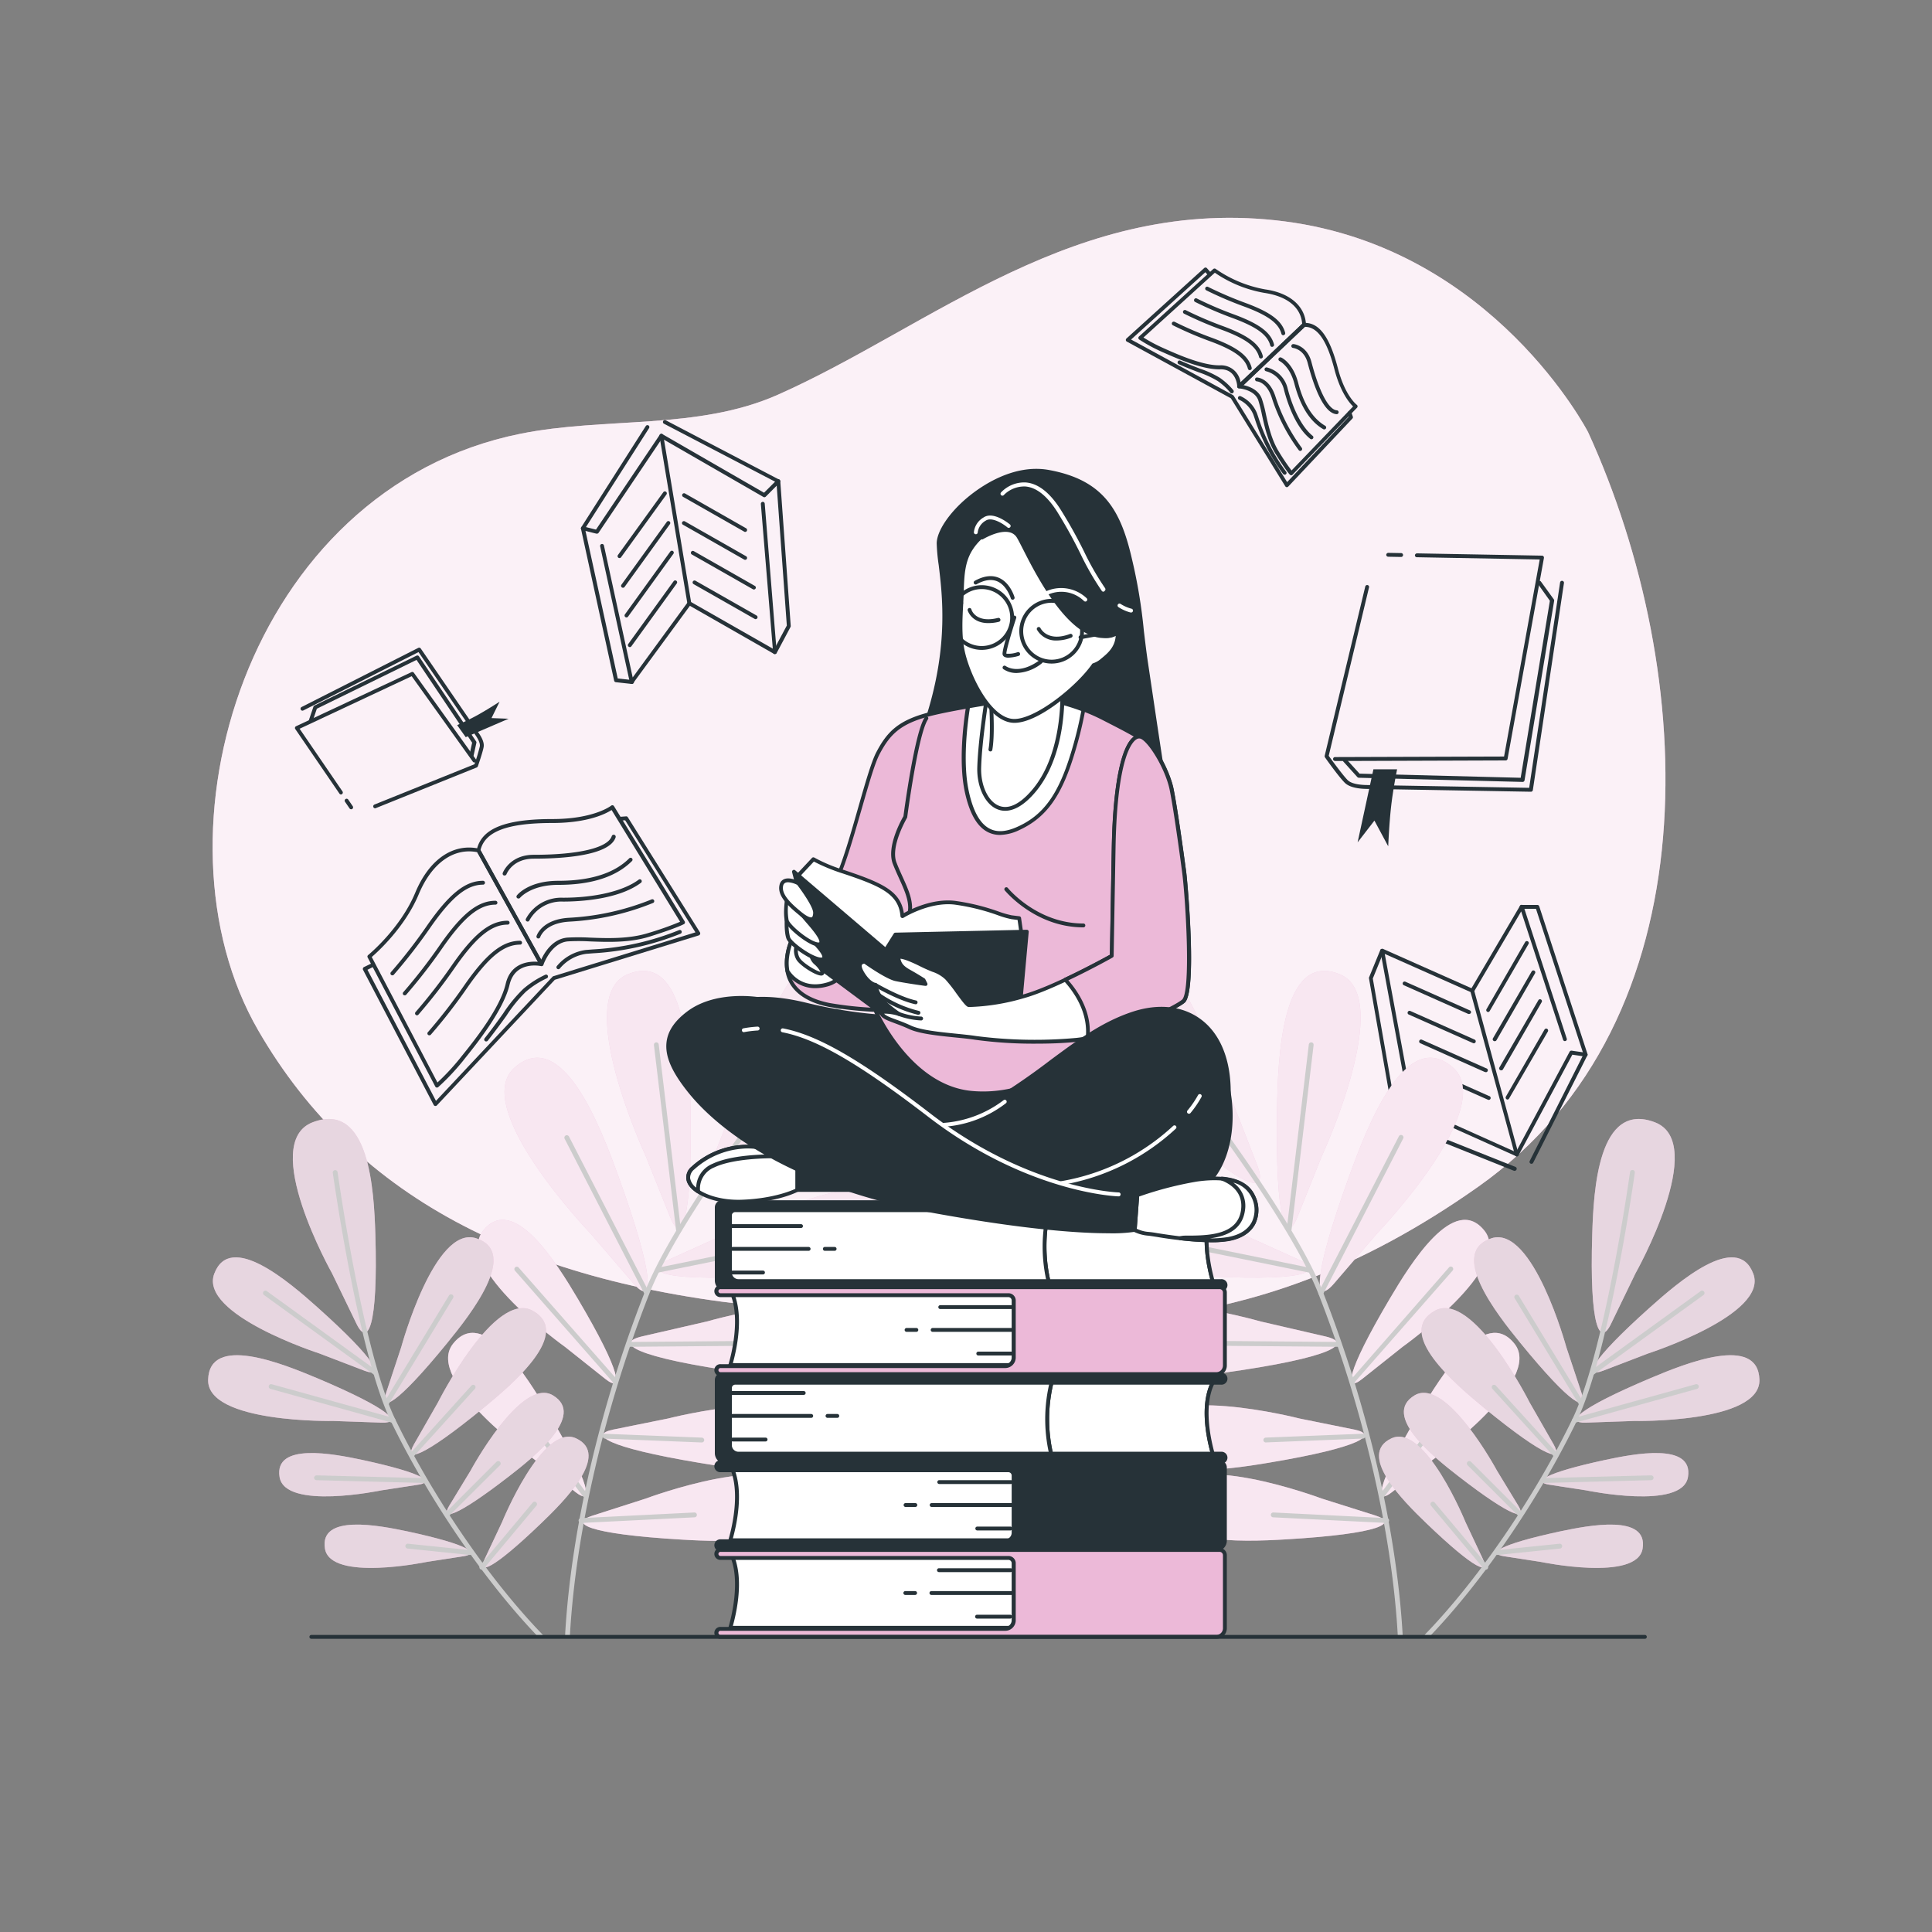 <svg xmlns="http://www.w3.org/2000/svg" viewBox="0 0 500 500"><rect x="0" y="0" width="500" height="500" fill="#808080" stroke="none"/><defs><clipPath id="a"><path d="M271.67 312.44a39.33 39.33 0 0 0 0 20.4h42.6s-4.48-12.94 0-20.4z" style="fill:#fff"/></clipPath><clipPath id="b"><path d="M272.33 357.11a39.44 39.44 0 0 0 0 20.4h41.94s-4.48-12.94 0-20.4z" style="fill:#fff"/></clipPath><clipPath id="c"><path d="M314.27 333.34h-42.6a.5.5 0 0 1-.49-.37 40.37 40.37 0 0 1 0-20.68.5.5 0 0 1 .48-.35h42.6a.51.51 0 0 1 .43.76c-4.31 7.18 0 19.85 0 20a.5.5 0 0 1-.47.66zm-42.22-1h41.53c-.83-2.68-3.54-12.69-.16-19.4H272a39.75 39.75 0 0 0 .05 19.4z" style="fill:#263238;clip-path:url(#a)"/></clipPath><clipPath id="d"><path d="M314.27 378h-41.94a.51.51 0 0 1-.48-.38 40.27 40.27 0 0 1 0-20.68.5.5 0 0 1 .47-.34h41.94a.5.5 0 0 1 .43.25.52.52 0 0 1 0 .51c-4.31 7.17 0 19.84 0 20a.51.51 0 0 1-.07.46.49.49 0 0 1-.35.18zm-41.55-1h40.86c-.83-2.69-3.54-12.69-.16-19.4h-40.71a39.74 39.74 0 0 0 .01 19.4z" style="fill:#263238;clip-path:url(#b)"/></clipPath></defs><path d="M411 111.85s-24.44-47.5-78.41-54.54S241 84.58 201.26 102.18c-20.8 9.21-44.56 5.63-66.64 10.09C64 126.53 37.43 215.87 66.84 266.68c25.46 44 70.26 66.86 138.49 72.14s116.09 11.43 177.2-31.67 57.02-132.84 28.47-195.3z" style="fill:#ecb9d8"/><path d="M411 111.85s-24.44-47.5-78.41-54.54S241 84.58 201.26 102.18c-20.8 9.21-44.56 5.63-66.64 10.09C64 126.53 37.43 215.87 66.84 266.68c25.46 44 70.26 66.86 138.49 72.14s116.09 11.43 177.2-31.67 57.02-132.84 28.47-195.3z" style="fill:#fff;opacity:.8"/><path d="M396.18 204.9c-.41 0-40.91-.73-42-.73s-4.55 0-6.15-1.59-5-6.37-5.12-6.58a.54.54 0 0 1-.08-.41l10.5-43.8a.5.5 0 0 1 .6-.37.49.49 0 0 1 .37.6l-10.43 43.58c.66.92 3.63 5 4.88 6.27s4.41 1.3 5.44 1.3 36.91.64 41.56.72l8-53.14a.5.5 0 0 1 1 .14l-8.05 53.58a.5.5 0 0 1-.52.43zM362.59 144.14l-3.33-.06a.51.51 0 0 1-.5-.51.54.54 0 0 1 .51-.49l3.34.06a.5.5 0 0 1 0 1z" style="fill:#263238"/><path d="M345.5 196.93a.5.5 0 0 1-.5-.5.5.5 0 0 1 .5-.5l43.75-.14 9.23-51-31.81-.58a.5.5 0 0 1-.49-.5.56.56 0 0 1 .51-.5l32.39.59a.5.5 0 0 1 .38.19.52.52 0 0 1 .11.4l-9.41 52a.49.49 0 0 1-.49.41l-44.17.15z" style="fill:#263238"/><path d="m394 202.36-42.35-1.08a.56.56 0 0 1-.36-.17l-3.62-4a.51.51 0 0 1 0-.71.49.49 0 0 1 .7 0l3.48 3.82 41.7 1.07 7.56-45.81-3.11-4.37a.49.49 0 0 1 .11-.7.5.5 0 0 1 .7.12l3.32 4.59a.51.51 0 0 1 .08.38l-7.66 46.44a.5.5 0 0 1-.55.42z" style="fill:#263238"/><path d="M355.44 199.09h6.13s-1 4.86-1.53 9.45-.77 10.48-.77 10.48l-3.57-6.65-4.35 5.63zM97.09 209.19a.49.49 0 0 1-.46-.31.51.51 0 0 1 .27-.66l25.89-10.43a45.63 45.63 0 0 0 1.39-4.64c.12-.7-.31-1.75-1.27-3.1-.37-.52-12.62-18.41-14.6-21.29l-29.8 15.1a.49.49 0 0 1-.67-.21.5.5 0 0 1 .22-.68l30.19-15.3a.51.51 0 0 1 .64.16c.15.21 14.45 21.1 14.83 21.64.73 1 1.67 2.53 1.45 3.84s-1.45 4.87-1.5 5a.52.52 0 0 1-.29.31l-26.1 10.51a.46.46 0 0 1-.19.06zM90.88 209.44a.5.5 0 0 1-.41-.22l-1.18-1.72a.5.5 0 0 1 .83-.57l1.18 1.73a.51.51 0 0 1-.13.69.52.52 0 0 1-.29.09z" style="fill:#263238"/><path d="M88.26 205.61a.5.5 0 0 1-.41-.22l-11.43-16.71a.5.5 0 0 1-.07-.41.51.51 0 0 1 .27-.32l29.87-14a.49.49 0 0 1 .62.16l16.07 22.43a.51.51 0 0 1-.11.7.5.5 0 0 1-.7-.12L106.54 175l-29 13.6 11.1 16.23a.5.5 0 0 1-.14.69.47.47 0 0 1-.24.09z" style="fill:#263238"/><path d="M122 195.88h-.1a.51.51 0 0 1-.39-.59l.68-3.08-14.39-21.43L82 183.41l-1.07 3.16a.51.51 0 0 1-.64.31.5.5 0 0 1-.31-.63l1.14-3.36a.51.51 0 0 1 .25-.29l26.42-12.91a.5.5 0 0 1 .64.17l14.78 22a.47.47 0 0 1 .08.38l-.72 3.29a.5.5 0 0 1-.57.35z" style="fill:#263238"/><path d="m120.53 190.78-2.22-3.12s2.84-1.24 5.37-2.65 5.61-3.4 5.61-3.4l-2.09 4.23 4.43.17zM112.68 286.23h-.06a.53.53 0 0 1-.38-.27l-18.3-35a.53.53 0 0 1 0-.39.51.51 0 0 1 .25-.29l2.07-1a.5.5 0 0 1 .45.89l-1.61.81 17.73 33.93L143 252.77a.46.46 0 0 1 .21-.13l36.77-11.35-18.19-29-1.34.1a.49.49 0 0 1-.54-.46.5.5 0 0 1 .46-.53l1.65-.13a.48.48 0 0 1 .46.23l18.69 29.83a.5.5 0 0 1 0 .44.52.52 0 0 1-.32.31l-37.27 11.49-30.53 32.52a.52.52 0 0 1-.37.14z" style="fill:#263238"/><path d="M113.08 281.46H113a.49.49 0 0 1-.35-.26l-17.5-33.41a.49.49 0 0 1 .13-.62c.08-.07 8.3-6.8 12.18-16.12 3.58-8.6 9.74-12.87 16.48-11.43a.49.49 0 0 1 .33.25l16.31 29.43a.5.5 0 0 1-.55.73c-.27-.06-6.7-1.39-8.15 4.8-1.56 6.62-8.39 15.14-11.67 19.23l-.36.46a59.85 59.85 0 0 1-6.43 6.82.51.51 0 0 1-.34.12zm-16.87-33.79 17 32.48a59.44 59.44 0 0 0 5.84-6.27l.36-.46c3.24-4 10-12.43 11.47-18.83 1.31-5.56 6.18-5.84 8.32-5.68l-15.7-28.37c-6.14-1.19-11.78 2.86-15.13 10.89-3.54 8.5-10.59 14.89-12.16 16.24z" style="fill:#263238"/><path d="M140.13 250a.5.5 0 0 1-.44-.25l-16.31-29.44a.57.57 0 0 1 0-.34c1.18-5.5 7.22-8 19.58-8 10.79 0 15.16-3.43 15.2-3.46a.52.52 0 0 1 .4-.11.51.51 0 0 1 .34.23l18.3 29.83a.51.51 0 0 1-.15.68c-.05 0-1.34.86-8.88 3.24-5.23 1.66-11 1.43-15.65 1.25a49.21 49.21 0 0 0-5.54 0c-4.38.36-6.31 6-6.33 6a.5.5 0 0 1-.43.34zm-15.78-30 15.71 28.36c.82-1.8 2.94-5.39 6.79-5.71a51.36 51.36 0 0 1 5.66 0c4.56.18 10.24.4 15.31-1.2a78.6 78.6 0 0 0 8.19-2.9l-17.73-28.92c-1.4.91-6.05 3.36-15.37 3.36-11.66.01-17.4 2.21-18.56 7.01zM125.81 269.52a.5.5 0 0 1-.31-.1.51.51 0 0 1-.08-.71c1.93-2.42 3.46-4.56 4.81-6.45a36.41 36.41 0 0 1 5.2-6.34 24.45 24.45 0 0 1 5.7-3.66.49.49 0 0 1 .65.26.51.51 0 0 1-.26.66 23.72 23.72 0 0 0-5.44 3.5 35.15 35.15 0 0 0-5 6.17c-1.36 1.9-2.9 4-4.85 6.49a.5.5 0 0 1-.42.18z" style="fill:#263238"/><path d="M144.5 250.83a.45.45 0 0 1-.3-.11.5.5 0 0 1-.09-.7 11.77 11.77 0 0 1 7.51-4.17l1.79-.14a69.53 69.53 0 0 0 22.34-5 .5.5 0 0 1 .36.94 71 71 0 0 1-22.62 5.06l-1.78.14a10.81 10.81 0 0 0-6.81 3.79.53.53 0 0 1-.4.19zM101.55 252.42a.5.5 0 0 1-.37-.84 135.11 135.11 0 0 0 9.5-12.28c5.65-8.06 9.8-11.35 14.33-11.35a.5.5 0 0 1 .5.5.5.5 0 0 1-.5.5c-4.16 0-8.08 3.17-13.51 10.93a139.25 139.25 0 0 1-9.58 12.38.5.5 0 0 1-.37.16zM104.73 257.59a.5.5 0 0 1-.34-.13.49.49 0 0 1 0-.7 139.26 139.26 0 0 0 9.51-12.29c5.64-8.06 9.79-11.35 14.33-11.35a.51.51 0 0 1 .5.5.5.5 0 0 1-.5.5c-4.17 0-8.08 3.17-13.52 10.93a139.25 139.25 0 0 1-9.58 12.38.5.5 0 0 1-.4.16zM107.91 262.76a.5.5 0 0 1-.37-.83 139.87 139.87 0 0 0 9.51-12.28c5.64-8.07 9.79-11.36 14.33-11.36a.51.51 0 0 1 .5.5.5.5 0 0 1-.5.5c-4.17 0-8.08 3.17-13.51 10.93a140.28 140.28 0 0 1-9.59 12.38.49.49 0 0 1-.37.16zM111.09 267.93a.46.46 0 0 1-.33-.13.49.49 0 0 1 0-.7 137.53 137.53 0 0 0 9.51-12.28c5.64-8.07 9.79-11.35 14.33-11.35a.5.5 0 0 1 .5.5.5.5 0 0 1-.5.5c-4.17 0-8.08 3.16-13.51 10.92a136.13 136.13 0 0 1-9.59 12.38.49.49 0 0 1-.41.16zM130.58 226.57h-.17a.51.51 0 0 1-.3-.64c0-.05 1.79-4.71 8-4.71 11.65 0 19.21-1.8 20.21-4.83a.5.5 0 0 1 1 .32c-1.59 4.8-13.94 5.51-21.16 5.51-5.52 0-7 3.88-7.09 4.05a.5.5 0 0 1-.49.3zM134.16 232.53a.52.52 0 0 1-.31-.1.5.5 0 0 1-.08-.7c.12-.16 3-3.78 10.73-3.78 8.31 0 14.48-1.95 18.35-5.82a.5.5 0 0 1 .7 0 .5.5 0 0 1 0 .71c-4.05 4.06-10.46 6.16-19.05 6.16-7.18 0-9.92 3.36-9.94 3.39a.5.5 0 0 1-.4.14zM136.55 238.5a.54.54 0 0 1-.21-.05.49.49 0 0 1-.24-.66 10.39 10.39 0 0 1 9.6-5.46c8.36 0 15.68-1.75 19.59-4.67a.49.49 0 0 1 .7.1.51.51 0 0 1-.1.7c-5.87 4.39-16.08 4.87-20.19 4.87a9.42 9.42 0 0 0-8.7 4.88.49.49 0 0 1-.45.29zM139.33 242.87a.36.36 0 0 1-.14 0 .51.51 0 0 1-.34-.62c.06-.18 1.38-4.32 8.41-4.73a66.22 66.22 0 0 0 21.31-4.73.5.5 0 1 1 .4.91 66.74 66.74 0 0 1-21.65 4.82c-6.29.37-7.46 3.87-7.51 4a.5.5 0 0 1-.48.35zM333 126.08a.51.51 0 0 1-.37-.23l-14.08-22.77-26.92-14.67a.48.48 0 0 1-.26-.38.5.5 0 0 1 .16-.43l20.12-18.23a.5.5 0 0 1 .37-.13.49.49 0 0 1 .34.17l1.05 1.2a.5.5 0 0 1-.75.65l-.71-.81-19.23 17.42 26.39 14.39a.66.66 0 0 1 .19.18l13.81 22.33 15.95-16.92-.27-.78a.5.5 0 1 1 .95-.33l.37 1.07a.5.5 0 0 1-.11.51l-16.61 17.61a.51.51 0 0 1-.39.15z" style="fill:#263238"/><path d="M320.7 100.47a.58.58 0 0 1-.18 0 .51.51 0 0 1-.32-.45c0-.18-.23-4.57-4.44-4.44-4.74.1-11.59-3-14.89-4.45l-.36-.16a41.9 41.9 0 0 1-5.68-3.1.5.5 0 0 1-.22-.38.5.5 0 0 1 .17-.41L314 69.61a.51.51 0 0 1 .64 0 32.28 32.28 0 0 0 12.76 5.28c6.42.91 10.38 4.33 10.59 9.14a.5.5 0 0 1-.15.38l-16.76 16a.52.52 0 0 1-.38.06zm-4.79-5.93a5.09 5.09 0 0 1 5.14 4.4L337 83.81c-.3-4.23-3.83-7.12-9.72-8a32.36 32.36 0 0 1-12.88-5.23l-18.47 16.77a40.53 40.53 0 0 0 5 2.67l.36.16c3.24 1.45 10 4.48 14.46 4.36z" style="fill:#263238"/><path d="M334.19 123a.54.54 0 0 1-.34-.12c-.08-.08-.87-.84-3.72-5.38-2-3.22-2.88-7.12-3.56-10.25a35.75 35.75 0 0 0-.93-3.67c-1-2.76-4.93-3.06-5-3.07a.5.5 0 0 1-.44-.32.52.52 0 0 1 .13-.54l16.76-15.95a.48.48 0 0 1 .32-.13c3.93-.19 6.68 3.45 8.84 11.77 1.86 7.15 4.85 9.4 4.88 9.42a.52.52 0 0 1 .21.36.51.51 0 0 1-.14.39l-16.65 17.29a.51.51 0 0 1-.36.2zm-12.4-23.33c1.44.31 3.95 1.17 4.79 3.58a32.61 32.61 0 0 1 1 3.78c.67 3.06 1.51 6.86 3.44 9.94a57.15 57.15 0 0 0 3.23 4.79l15.93-16.57c-.95-.91-3.27-3.64-4.83-9.6-1.95-7.51-4.38-11-7.63-11zM318.79 101.81a.51.51 0 0 1-.39-.19 16 16 0 0 0-3.24-3 24.8 24.8 0 0 0-4.94-2.27c-1.5-.57-3.2-1.22-5.17-2.1a.5.5 0 0 1-.25-.66.49.49 0 0 1 .66-.25c1.94.86 3.63 1.51 5.11 2.08a25 25 0 0 1 5.16 2.38 17.57 17.57 0 0 1 3.46 3.18.51.51 0 0 1-.09.71.5.5 0 0 1-.31.12z" style="fill:#263238"/><path d="M332.46 122.84a.51.51 0 0 1-.41-.21 48.89 48.89 0 0 1-7.3-14.21c-.14-.42-.28-.81-.4-1.16a7.38 7.38 0 0 0-3.62-3.79.5.5 0 1 1 .4-.91 8.2 8.2 0 0 1 4.16 4.36c.13.36.26.75.4 1.17a48.15 48.15 0 0 0 7.18 14 .49.49 0 0 1-.12.69.45.45 0 0 1-.29.06zM332.11 86.76a.5.5 0 0 1-.48-.38c-.71-2.71-3.46-4.74-9.51-7a95 95 0 0 1-9.92-4.24.5.5 0 1 1 .47-.88 97 97 0 0 0 9.79 4.19c6.4 2.37 9.34 4.6 10.14 7.67a.5.5 0 0 1-.36.61zM329.22 89.77a.5.5 0 0 1-.48-.37c-.71-2.72-3.46-4.74-9.51-7a96.12 96.12 0 0 1-9.92-4.25.5.5 0 1 1 .47-.88 93.89 93.89 0 0 0 9.8 4.19c6.39 2.38 9.33 4.6 10.13 7.67a.49.49 0 0 1-.36.61.3.3 0 0 1-.13.03zM326.33 92.78a.5.5 0 0 1-.48-.37c-.71-2.72-3.46-4.74-9.51-7a95 95 0 0 1-9.92-4.24.5.5 0 1 1 .47-.89 93.89 93.89 0 0 0 9.8 4.19c6.39 2.38 9.33 4.6 10.13 7.68a.5.5 0 0 1-.36.61zM323.44 95.8a.5.5 0 0 1-.48-.38c-.71-2.71-3.46-4.74-9.51-7a95 95 0 0 1-9.92-4.24.51.51 0 0 1-.21-.68.52.52 0 0 1 .68-.21 91.3 91.3 0 0 0 9.8 4.19c6.39 2.38 9.33 4.61 10.13 7.68a.5.5 0 0 1-.36.61zM345.91 107.19c-3.39-.23-5.94-7.33-7.48-13.24-.93-3.56-3.67-3.89-3.79-3.9a.5.5 0 0 1-.44-.55.51.51 0 0 1 .54-.45c.15 0 3.55.38 4.66 4.64 2 7.69 4.46 12.36 6.57 12.5a.5.5 0 0 1 .47.53.51.51 0 0 1-.53.47zM342.7 111.13a.48.48 0 0 1-.26-.07c-3.44-2-5.94-6-7.44-11.71-1.22-4.69-3.86-5.92-3.89-5.93a.5.5 0 0 1 .4-.91c.13 0 3.11 1.38 4.46 6.59 1.43 5.49 3.78 9.22 7 11.1a.5.5 0 0 1 .18.68.51.51 0 0 1-.45.25zM339.4 113.68a.45.45 0 0 1-.31-.11c-4-3.17-6.07-9.91-6.79-12.67a6.36 6.36 0 0 0-4.63-4.82.5.5 0 0 1-.4-.58.51.51 0 0 1 .58-.41 7.35 7.35 0 0 1 5.42 5.56c1.44 5.53 3.85 10.07 6.44 12.14a.5.5 0 0 1 .08.71.48.48 0 0 1-.39.18zM336.51 116.7a.52.52 0 0 1-.39-.19 46.28 46.28 0 0 1-7-13.62c-1.3-4-3.73-4.19-3.83-4.19a.51.51 0 0 1-.48-.53.46.46 0 0 1 .52-.47c.13 0 3.22.17 4.74 4.88a46.13 46.13 0 0 0 6.82 13.31.5.5 0 0 1-.09.7.51.51 0 0 1-.29.11zM154.46 138.11h-.12l-3.62-.9a.5.5 0 0 1-.3-.75l16.71-26.2a.5.5 0 0 1 .85.54l-16.34 25.61 2.6.65 16.51-24.55a.51.51 0 0 1 .67-.16l26.31 15.17 2.86-2.86-28.75-15a.5.5 0 0 1 .46-.89l29.36 15.36a.48.48 0 0 1 .26.37.48.48 0 0 1-.14.42l-3.61 3.62a.5.5 0 0 1-.6.08l-26.25-15.13-16.45 24.46a.49.49 0 0 1-.41.16z" style="fill:#263238"/><path d="M200.52 169.27a.5.5 0 0 1-.24-.06l-22.13-12.65a.51.51 0 0 1-.25-.35l-7.23-43.36a.51.51 0 0 1 .42-.58.5.5 0 0 1 .57.42l7.19 43.12L200 167.87l-3.09-37.45a.52.52 0 0 1 .46-.54.5.5 0 0 1 .54.46l3.09 38.39a.48.48 0 0 1-.23.46.43.43 0 0 1-.25.08z" style="fill:#263238"/><path d="M200.52 169.27a.5.5 0 0 1-.44-.73l3.55-6.65-2.7-37.34a.5.5 0 1 1 1-.07l2.71 37.52a.6.6 0 0 1-.06.27L201 169a.5.5 0 0 1-.48.27zM163.49 177h-.1a.49.49 0 0 1-.39-.38l-7.68-35.23a.51.51 0 0 1 .39-.6.5.5 0 0 1 .59.39l7.44 34.14L178 155.83a.5.5 0 0 1 .81.59l-14.91 20.33a.48.48 0 0 1-.41.25z" style="fill:#263238"/><path d="M163.49 177h-.06l-4.06-.45a.5.5 0 0 1-.43-.39l-8.58-39.3a.5.5 0 1 1 1-.21l8.51 38.94 3.7.41a.5.5 0 0 1 0 1zM160.33 144.43a.5.5 0 0 1-.41-.79l11.75-16.26a.48.48 0 0 1 .69-.11.5.5 0 0 1 .12.7l-11.75 16.26a.49.49 0 0 1-.4.2zM161.23 152.11a.52.52 0 0 1-.29-.09.51.51 0 0 1-.11-.7l11.74-16.26a.49.49 0 0 1 .7-.11.5.5 0 0 1 .11.69l-11.74 16.26a.49.49 0 0 1-.41.21zM162.13 159.79a.46.46 0 0 1-.29-.1.5.5 0 0 1-.11-.69l11.74-16.26a.5.5 0 0 1 .7-.12.51.51 0 0 1 .11.7l-11.74 16.26a.49.49 0 0 1-.41.21zM163 167.47a.45.45 0 0 1-.29-.1.5.5 0 0 1-.12-.7l11.75-16.26a.5.5 0 0 1 .69-.11.5.5 0 0 1 .12.7l-11.75 16.26a.5.5 0 0 1-.4.21zM192.85 137.66a.45.45 0 0 1-.25-.07l-15.81-9a.5.5 0 1 1 .5-.87l15.81 9a.51.51 0 0 1 .18.69.5.5 0 0 1-.43.25zM192.85 144.88a.54.54 0 0 1-.25-.06l-15.81-9a.5.5 0 1 1 .5-.86l15.81 9a.5.5 0 0 1 .18.68.5.5 0 0 1-.43.24zM195.1 152.56a.53.53 0 0 1-.24-.06l-15.81-9a.5.5 0 0 1-.19-.68.51.51 0 0 1 .69-.19l15.8 9a.49.49 0 0 1 .19.68.5.5 0 0 1-.44.25zM195.56 160.24a.45.45 0 0 1-.25-.07l-15.81-9a.5.5 0 1 1 .5-.87l15.81 9a.5.5 0 0 1-.25.93zM392 303a.39.39 0 0 1-.18 0l-30.76-12.32a.49.49 0 0 1-.3-.34.51.51 0 0 1 .1-.44l3.23-4a.51.51 0 0 1 .59-.14l27.64 12.41 13.9-26a.53.53 0 0 1 .51-.26l3.69.54a.48.48 0 0 1 .37.26.5.5 0 0 1 0 .46l-14 27.74a.5.5 0 0 1-.9-.45l13.68-27.12-2.65-.39L393 299a.51.51 0 0 1-.65.22l-27.71-12.44-2.56 3.22 30.13 12a.51.51 0 0 1 .28.65.51.51 0 0 1-.49.35z" style="fill:#263238"/><path d="M392.56 299.29a.5.5 0 0 1-.49-.36l-11.49-42.19-22.21-9.87 6.84 36.95a.5.5 0 0 1-.4.58.5.5 0 0 1-.58-.4l-7-37.88a.47.47 0 0 1 .18-.48.5.5 0 0 1 .51-.07l23.29 10.36a.5.5 0 0 1 .28.32L393 298.66a.52.52 0 0 1-.35.62z" style="fill:#263238"/><path d="M361.27 290.66a.49.49 0 0 1-.49-.42l-6.48-37a.61.61 0 0 1 0-.27l2.92-7.11a.5.5 0 0 1 .92.38l-2.86 7 6.45 36.88a.5.5 0 0 1-.41.58zM405 269.44a.51.51 0 0 1-.48-.35l-10.84-33.22-12.22 20.77a.5.5 0 0 1-.86-.51l12.78-21.72a.49.49 0 0 1 .49-.24.5.5 0 0 1 .42.34l11.18 34.27a.49.49 0 0 1-.32.63z" style="fill:#263238"/><path d="M410.37 273.43a.5.5 0 0 1-.48-.34l-12.38-37.89h-3.73a.5.5 0 0 1-.5-.5.52.52 0 0 1 .51-.5h4.09a.5.5 0 0 1 .47.35l12.49 38.23a.49.49 0 0 1-.32.63zM390.16 284.56a.45.45 0 0 1-.25-.07.51.51 0 0 1-.19-.68l10-17.36a.51.51 0 0 1 .68-.19.52.52 0 0 1 .19.69l-10.05 17.36a.5.5 0 0 1-.38.25zM388.49 277a.43.43 0 0 1-.25-.07.5.5 0 0 1-.19-.68l10.05-17.35a.5.5 0 1 1 .86.5l-10 17.36a.5.5 0 0 1-.47.24zM386.81 269.46a.47.47 0 0 1-.25-.07.49.49 0 0 1-.18-.68l10.05-17.36a.5.5 0 0 1 .86.5l-10 17.36a.51.51 0 0 1-.48.25zM385.14 261.91a.47.47 0 0 1-.25-.07.49.49 0 0 1-.18-.68l10-17.36a.51.51 0 0 1 .69-.18.49.49 0 0 1 .18.68l-10.05 17.36a.5.5 0 0 1-.39.25zM385.17 284.61a.46.46 0 0 1-.2-.05l-16.64-7.39a.49.49 0 0 1-.25-.66.5.5 0 0 1 .66-.26l16.63 7.4a.5.5 0 0 1-.2 1zM384.44 277.42a.65.65 0 0 1-.2 0L367.6 270a.5.5 0 1 1 .41-.91l16.63 7.39a.5.5 0 0 1-.2 1zM381.42 270a.46.46 0 0 1-.2-.05l-16.64-7.39a.49.49 0 0 1-.25-.66.5.5 0 0 1 .66-.26l16.63 7.4a.5.5 0 0 1 .26.66.51.51 0 0 1-.46.3zM380.2 262.41a.45.45 0 0 1-.2 0L363.36 255a.5.5 0 1 1 .4-.91l16.64 7.4a.5.5 0 0 1 .26.66.52.52 0 0 1-.46.26z" style="fill:#263238"/><g><path d="M335.71 315.09c-2.8 6.93-5.68 1.36-5.22-27.67.21-13.61 1.17-41.41 16.22-35.29 14.45 5.88-4.6 47-4.6 47zm20.67 4.12s31.37-32.69 19.61-42.95c-12.25-10.67-22.18 15.31-26.81 28.11-9.86 27.31-8.94 33.51-4 27.88zm6.62 29.34s28.72-20.45 21.21-30c-7.82-9.93-19.18 8.49-24.57 17.61-11.49 19.45-11.69 24.33-7.13 20.73zm7.77 29.25s28.72-20.45 21.21-30c-7.81-9.94-19.17 8.49-24.56 17.6-11.5 19.45-11.7 24.33-7.13 20.73zM320.61 319s-40.19-20.92-46.72-6.75c-6.81 14.76 20.92 17 34.5 17.83 29 1.78 34.68-.84 27.89-4zm5.66 23s-43.54-12.52-47.13 2.67C275.4 360.5 303 357.18 316.5 355.3c28.76-4 33.82-7.71 26.55-9.42zm10 25.1s-37.12-9.57-39.8 3.36c-2.79 13.45 20.49 10 31.84 8.1 24.23-4.05 28.42-7.3 22.23-8.58zm5.81 20.73s-35.89-13.46-39.93-.89c-4.21 13.09 19.31 12.13 30.8 11.44 24.52-1.46 29-4.24 23-6.17zm-24-105s-16.38-50.92-35-41.67c-19.36 9.63 3 32.59 14.19 43.58 23.87 23.46 31.26 25.1 28.12 16.91z" style="fill:#ecb9d8"/><path d="M335.71 315.09c-2.8 6.93-5.68 1.36-5.22-27.67.21-13.61 1.17-41.41 16.22-35.29 14.45 5.88-4.6 47-4.6 47zm20.67 4.12s31.37-32.69 19.61-42.95c-12.25-10.67-22.18 15.31-26.81 28.11-9.86 27.31-8.94 33.51-4 27.88zm6.62 29.34s28.72-20.45 21.21-30c-7.82-9.93-19.18 8.49-24.57 17.61-11.49 19.45-11.69 24.33-7.13 20.73zm7.77 29.25s28.72-20.45 21.21-30c-7.81-9.94-19.17 8.49-24.56 17.6-11.5 19.45-11.7 24.33-7.13 20.73zM320.61 319s-40.19-20.92-46.72-6.75c-6.81 14.76 20.92 17 34.5 17.83 29 1.78 34.68-.84 27.89-4zm5.66 23s-43.54-12.52-47.13 2.67C275.4 360.5 303 357.18 316.5 355.3c28.76-4 33.82-7.71 26.55-9.42zm10 25.1s-37.12-9.57-39.8 3.36c-2.79 13.45 20.49 10 31.84 8.1 24.23-4.05 28.42-7.3 22.23-8.58zm5.81 20.73s-35.89-13.46-39.93-.89c-4.21 13.09 19.31 12.13 30.8 11.44 24.52-1.46 29-4.24 23-6.17zm-24-105s-16.38-50.92-35-41.67c-19.36 9.63 3 32.59 14.19 43.58 23.87 23.46 31.26 25.1 28.12 16.91z" style="fill:#fff;opacity:.65"/><path d="M362.35 423.63a.63.63 0 0 1-.62-.59c-1.51-26.61-9-58.74-20.5-88.15-9.7-24.76-50.48-74.67-50.9-75.17a.63.63 0 0 1 .09-.88.62.62 0 0 1 .88.09c.41.5 41.33 50.57 51.1 75.5C354 364 361.47 396.23 363 423a.63.63 0 0 1-.59.66z" style="fill:#ccc"/><path d="M333.62 318.89h-.07a.63.63 0 0 1-.55-.7l5.72-47.88a.62.62 0 0 1 1.24.15l-5.72 47.88a.63.63 0 0 1-.62.55zM341.81 335.29a.72.72 0 0 1-.28-.07.63.63 0 0 1-.27-.85L362 294.13a.63.63 0 1 1 1.11.58L342.37 335a.64.64 0 0 1-.56.29zM338.79 329.32h-.12l-43.36-8.83a.63.63 0 1 1 .25-1.23l43.36 8.83a.63.63 0 0 1 .48.74.62.62 0 0 1-.61.49zM350 358.12a.63.63 0 0 1-.47-1L375 328a.62.62 0 0 1 .94.82l-25.49 29.05a.64.64 0 0 1-.45.25zM346.4 348.55l-32.73-.28a.63.63 0 0 1-.62-.63.64.64 0 0 1 .63-.62l32.73.28a.63.63 0 0 1 .62.63.62.62 0 0 1-.63.62zM327.6 373.31a.63.63 0 0 1-.63-.61.64.64 0 0 1 .6-.65l25.1-1a.63.63 0 0 1 .65.6.62.62 0 0 1-.6.65l-25.1 1zM357.85 387.48a.58.58 0 0 1-.37-.13.63.63 0 0 1-.13-.88l13.44-17.91a.63.63 0 0 1 .88-.13.62.62 0 0 1 .12.88l-13.44 17.92a.63.63 0 0 1-.5.25zM358.84 394.14l-29.35-1.46a.63.63 0 0 1-.6-.66.63.63 0 0 1 .66-.59l29.36 1.46a.62.62 0 0 1 .59.65.63.63 0 0 1-.66.6z" style="fill:#ccc"/><path d="M414.86 354.75c-5.07 1.91-3.52-2.36 12.15-16.39 7.34-6.57 22.6-19.73 26.74-8.72 4 10.58-27.25 20.65-27.25 20.65zm8 13s32.8.62 32.48-10.68c-.34-11.76-19.05-4.27-28.13-.44-19.37 8.18-22.22 11.71-16.81 11.55zm-12.39 17.95s25 5.23 26.38-3.46c1.45-9-13.94-6-21.44-4.41-16 3.45-18.69 5.74-14.53 6.4zm-11.74 18.52s25 5.22 26.38-3.46c1.45-9-13.94-6-21.44-4.42-16 3.45-18.69 5.74-14.53 6.4zm6.63-55.59S396.73 317 386 320.46c-11.19 3.63 1.25 19.48 7.48 27.11 13.3 16.3 17.49 18 15.81 12.89zM395.89 363s-14.75-29.32-24.59-23.76C361.06 345 376.4 358 384 364.29c16.27 13.33 20.73 14.2 18.06 9.49zm-8.45 17.64s-13.15-24.45-21.35-19.52c-8.53 5.13 4.75 15.82 11.34 20.92 14.07 10.89 17.85 11.53 15.49 7.61zm-8.17 13.28s-10.48-25.71-19.16-21.68c-9 4.2 3.05 16.23 9.06 22 12.83 12.32 16.53 13.36 14.59 9.21zm44-64.39s19-33.75 5-39.09c-14.64-5.57-15.86 17.61-16.2 29-.75 24.22 2 29 4.82 23.26z" style="fill:#ecb9d8"/><path d="M414.86 354.75c-5.07 1.91-3.52-2.36 12.15-16.39 7.34-6.57 22.6-19.73 26.74-8.72 4 10.58-27.25 20.65-27.25 20.65zm8 13s32.8.62 32.48-10.68c-.34-11.76-19.05-4.27-28.13-.44-19.37 8.18-22.22 11.71-16.81 11.55zm-12.39 17.95s25 5.23 26.38-3.46c1.45-9-13.94-6-21.44-4.41-16 3.45-18.69 5.74-14.53 6.4zm-11.74 18.52s25 5.22 26.38-3.46c1.45-9-13.94-6-21.44-4.42-16 3.45-18.69 5.74-14.53 6.4zm6.63-55.59S396.73 317 386 320.46c-11.19 3.63 1.25 19.48 7.48 27.11 13.3 16.3 17.49 18 15.81 12.89zM395.89 363s-14.75-29.32-24.59-23.76C361.06 345 376.4 358 384 364.29c16.27 13.33 20.73 14.2 18.06 9.49zm-8.45 17.64s-13.15-24.45-21.35-19.52c-8.53 5.13 4.75 15.82 11.34 20.92 14.07 10.89 17.85 11.53 15.49 7.61zm-8.17 13.28s-10.48-25.71-19.16-21.68c-9 4.2 3.05 16.23 9.06 22 12.83 12.32 16.53 13.36 14.59 9.21zm44-64.39s19-33.75 5-39.09c-14.64-5.57-15.86 17.61-16.2 29-.75 24.22 2 29 4.82 23.26z" style="fill:#e5e5e5;opacity:.65"/><path d="M369.28 424a.6.6 0 0 1-.43-.17.63.63 0 0 1 0-.89c13.73-14.2 28.31-35.51 38.05-55.61 8.39-17.3 14.89-63.5 14.95-64a.64.64 0 0 1 .71-.54.63.63 0 0 1 .53.71c-.06.47-6.59 46.86-15.06 64.34-9.8 20.2-24.47 41.64-38.28 55.93a.6.6 0 0 1-.47.23z" style="fill:#ccc"/><path d="M412.14 355.82a.63.63 0 0 1-.51-.26.64.64 0 0 1 .14-.88l28.28-20.48a.63.63 0 1 1 .74 1l-28.28 20.5a.63.63 0 0 1-.37.12zM407.45 368.23a.63.63 0 0 1-.17-1.23l31.58-8.76a.62.62 0 1 1 .33 1.2l-31.58 8.77a.44.44 0 0 1-.16.02zM409.13 363.69a.6.6 0 0 1-.53-.3L392 336a.62.62 0 0 1 .21-.86.63.63 0 0 1 .86.21l16.61 27.4a.63.63 0 0 1-.21.86.57.57 0 0 1-.34.08zM399.3 383.79a.63.63 0 0 1 0-1.25l28-.72a.65.65 0 0 1 .65.61.63.63 0 0 1-.61.64l-28 .72zM402.64 377.19a.63.63 0 0 1-.46-.2l-15.94-17.55a.64.64 0 0 1 0-.89.63.63 0 0 1 .89.05l15.94 17.55a.63.63 0 0 1-.47 1zM393.1 392.22a.62.62 0 0 1-.44-.18l-12.87-12.86a.63.63 0 0 1 .89-.89l12.86 12.86a.63.63 0 0 1-.44 1.07zM387.57 402.42a.63.63 0 0 1-.07-1.25l16.14-1.66a.63.63 0 0 1 .13 1.25l-16.14 1.66zM384.51 406.22a.62.62 0 0 1-.51-.22l-13.66-16.33a.63.63 0 0 1 .08-.88.62.62 0 0 1 .88.08l13.7 16.32a.63.63 0 0 1-.08.88.62.62 0 0 1-.41.15z" style="fill:#ccc"/><path d="M173.49 315.09c2.8 6.93 5.68 1.36 5.23-27.67-.22-13.61-1.18-41.41-16.23-35.29-14.45 5.88 4.6 47 4.6 47zm-20.67 4.12s-31.37-32.69-19.61-42.95c12.25-10.67 22.19 15.31 26.81 28.11 9.86 27.31 8.94 33.51 4 27.88zm-6.62 29.34s-28.72-20.45-21.21-30c7.82-9.93 19.18 8.49 24.57 17.61 11.49 19.45 11.69 24.33 7.13 20.73zm-7.77 29.25s-28.72-20.45-21.21-30c7.81-9.94 19.17 8.49 24.56 17.6 11.5 19.45 11.7 24.33 7.13 20.73zm50.16-58.8s40.19-20.92 46.72-6.75c6.81 14.76-20.92 17-34.5 17.83-29 1.78-34.68-.84-27.89-4zm-5.66 23s43.55-12.52 47.13 2.67c3.74 15.81-23.88 12.49-37.36 10.61-28.76-4-33.82-7.71-26.54-9.42zm-10 25.1s37.12-9.57 39.8 3.36c2.79 13.45-20.49 10-31.84 8.1-24.23-4.05-28.42-7.3-22.23-8.58zm-5.81 20.73s35.88-13.44 39.96-.83c4.21 13.09-19.31 12.13-30.8 11.44-24.52-1.46-29-4.24-23-6.17zm24-105s16.39-50.92 35-41.67c19.36 9.63-3 32.59-14.19 43.58-23.87 23.46-31.26 25.1-28.11 16.91z" style="fill:#ecb9d8"/><path d="M173.49 315.09c2.8 6.93 5.68 1.36 5.23-27.67-.22-13.61-1.18-41.41-16.23-35.29-14.45 5.88 4.6 47 4.6 47zm-20.67 4.12s-31.37-32.69-19.61-42.95c12.25-10.67 22.19 15.31 26.81 28.11 9.86 27.31 8.94 33.51 4 27.88zm-6.62 29.34s-28.72-20.45-21.21-30c7.82-9.93 19.18 8.49 24.57 17.61 11.49 19.45 11.69 24.33 7.13 20.73zm-7.77 29.25s-28.72-20.45-21.21-30c7.81-9.94 19.17 8.49 24.56 17.6 11.5 19.45 11.7 24.33 7.13 20.73zm50.16-58.8s40.19-20.92 46.72-6.75c6.81 14.76-20.92 17-34.5 17.83-29 1.78-34.68-.84-27.89-4zm-5.66 23s43.55-12.52 47.13 2.67c3.74 15.81-23.88 12.49-37.36 10.61-28.76-4-33.82-7.71-26.54-9.42zm-10 25.1s37.12-9.57 39.8 3.36c2.79 13.45-20.49 10-31.84 8.1-24.23-4.05-28.42-7.3-22.23-8.58zm-5.81 20.73s35.88-13.44 39.96-.83c4.21 13.09-19.31 12.13-30.8 11.44-24.52-1.46-29-4.24-23-6.17zm24-105s16.39-50.92 35-41.67c19.36 9.63-3 32.59-14.19 43.58-23.87 23.46-31.26 25.1-28.11 16.91z" style="fill:#fff;opacity:.65"/><path d="M146.85 423.63a.63.63 0 0 1-.59-.66c1.51-26.74 9-59 20.59-88.54 9.76-24.93 50.68-75 51.09-75.5a.62.62 0 0 1 .88-.09.63.63 0 0 1 .09.88c-.41.5-41.2 50.42-50.9 75.17-11.52 29.41-19 61.54-20.5 88.15a.63.63 0 0 1-.66.59z" style="fill:#ccc"/><path d="M175.58 318.89a.63.63 0 0 1-.62-.55l-5.72-47.88a.62.62 0 0 1 1.24-.15l5.72 47.88a.63.63 0 0 1-.55.7zM167.39 335.29a.64.64 0 0 1-.56-.34l-20.7-40.24a.63.63 0 0 1 .27-.85.65.65 0 0 1 .85.27l20.69 40.24a.63.63 0 0 1-.27.85.72.72 0 0 1-.28.07zM170.41 329.32a.62.62 0 0 1-.61-.5.63.63 0 0 1 .49-.74l43.35-8.83a.63.63 0 1 1 .25 1.23l-43.35 8.83zM159.24 358.12a.64.64 0 0 1-.47-.21l-25.49-29.05a.62.62 0 1 1 .94-.82l25.49 29a.63.63 0 0 1-.47 1zM162.81 348.55a.62.62 0 0 1-.63-.62.63.63 0 0 1 .62-.63l32.73-.28a.62.62 0 0 1 .63.62.63.63 0 0 1-.62.63l-32.73.28zM181.6 373.31l-25.1-1a.63.63 0 0 1 .05-1.25l25.1 1a.64.64 0 0 1 .6.65.63.63 0 0 1-.65.6zM151.35 387.48a.63.63 0 0 1-.5-.25l-13.44-17.92a.62.62 0 0 1 .12-.88.63.63 0 0 1 .88.13l13.44 17.91a.63.63 0 0 1-.13.88.58.58 0 0 1-.37.13zM150.37 394.14a.63.63 0 0 1-.63-.6.62.62 0 0 1 .59-.65l29.36-1.46a.61.61 0 0 1 .66.59.63.63 0 0 1-.6.66l-29.35 1.46z" style="fill:#ccc"/><path d="M94.35 354.75c5.06 1.91 3.51-2.36-12.16-16.39-7.34-6.57-22.6-19.73-26.74-8.72-4 10.58 27.25 20.65 27.25 20.65zm-8 13s-32.81.62-32.49-10.68c.35-11.76 19-4.27 28.13-.44 19.37 8.18 22.22 11.71 16.82 11.55zm12.38 17.95s-25 5.23-26.38-3.46c-1.44-9 13.94-6 21.44-4.41 16 3.45 18.69 5.74 14.53 6.4zm11.74 18.52s-25 5.22-26.38-3.46c-1.45-9 13.94-6 21.44-4.42 16 3.45 18.69 5.74 14.53 6.4zm-6.63-55.59s8.63-31.66 19.38-28.17c11.19 3.63-1.25 19.48-7.48 27.11-13.3 16.3-17.49 18-15.81 12.89zm9.47 14.37s14.75-29.32 24.59-23.76c10.25 5.79-5.1 18.84-12.72 25.09-16.27 13.33-20.73 14.2-18.06 9.49zm8.45 17.64s13.15-24.45 21.35-19.52c8.53 5.13-4.75 15.82-11.34 20.92-14.07 10.89-17.85 11.53-15.49 7.61zm8.17 13.28s10.48-25.71 19.16-21.68c9 4.2-3.05 16.23-9.06 22-12.83 12.32-16.53 13.36-14.59 9.21zm-44-64.39s-19-33.75-5-39.09c14.64-5.57 15.86 17.61 16.21 29 .74 24.22-2 29-4.83 23.26z" style="fill:#ecb9d8"/><path d="M94.35 354.75c5.06 1.91 3.51-2.36-12.16-16.39-7.34-6.57-22.6-19.73-26.74-8.72-4 10.58 27.25 20.65 27.25 20.65zm-8 13s-32.81.62-32.49-10.68c.35-11.76 19-4.27 28.13-.44 19.37 8.18 22.22 11.71 16.82 11.55zm12.38 17.95s-25 5.23-26.38-3.46c-1.44-9 13.94-6 21.44-4.41 16 3.45 18.69 5.74 14.53 6.4zm11.74 18.52s-25 5.22-26.38-3.46c-1.45-9 13.94-6 21.44-4.42 16 3.45 18.69 5.74 14.53 6.4zm-6.63-55.59s8.63-31.66 19.38-28.17c11.19 3.63-1.25 19.48-7.48 27.11-13.3 16.3-17.49 18-15.81 12.89zm9.47 14.37s14.75-29.32 24.59-23.76c10.25 5.79-5.1 18.84-12.72 25.09-16.27 13.33-20.73 14.2-18.06 9.49zm8.45 17.64s13.15-24.45 21.35-19.52c8.53 5.13-4.75 15.82-11.34 20.92-14.07 10.89-17.85 11.53-15.49 7.61zm8.17 13.28s10.48-25.71 19.16-21.68c9 4.2-3.05 16.23-9.06 22-12.83 12.32-16.53 13.36-14.59 9.21zm-44-64.39s-19-33.75-5-39.09c14.64-5.57 15.86 17.61 16.21 29 .74 24.22-2 29-4.83 23.26z" style="fill:#e5e5e5;opacity:.65"/><path d="M139.92 424a.61.61 0 0 1-.45-.19c-13.81-14.29-28.48-35.72-38.28-55.93-8.47-17.48-15-63.87-15.06-64.34a.63.63 0 0 1 .53-.71.64.64 0 0 1 .71.54c.06.46 6.56 46.67 14.95 64 9.74 20.1 24.32 41.41 38.05 55.61a.63.63 0 0 1 0 .89.59.59 0 0 1-.45.13z" style="fill:#ccc"/><path d="M97.06 355.82a.63.63 0 0 1-.37-.12l-28.28-20.49a.63.63 0 1 1 .74-1l28.28 20.48a.64.64 0 0 1 .14.88.64.64 0 0 1-.51.25zM101.76 368.23a.47.47 0 0 1-.17 0L70 359.44a.62.62 0 1 1 .33-1.2l31.59 8.76a.63.63 0 0 1-.16 1.23zM100.07 363.69a.59.59 0 0 1-.33-.09.63.63 0 0 1-.21-.86l16.62-27.4a.63.63 0 1 1 1.07.65l-16.62 27.4a.6.6 0 0 1-.53.3zM109.9 383.79l-28-.72a.63.63 0 0 1-.61-.64.66.66 0 0 1 .65-.61l28 .72a.62.62 0 0 1 .61.64.63.63 0 0 1-.65.61zM106.56 377.19a.62.62 0 0 1-.46-1L122 358.6a.63.63 0 0 1 .89-.05.64.64 0 0 1 0 .89L107 377a.63.63 0 0 1-.44.19zM116.1 392.22a.63.63 0 0 1-.44-1.07l12.86-12.86a.63.63 0 0 1 .89.89L116.54 392a.62.62 0 0 1-.44.22zM121.63 402.42h-.06l-16.14-1.66a.63.63 0 0 1 .13-1.25l16.14 1.66a.63.63 0 0 1-.07 1.25zM124.69 406.22a.62.62 0 0 1-.4-.15.63.63 0 0 1-.08-.88l13.66-16.33a.62.62 0 0 1 .88-.08.63.63 0 0 1 .08.88L125.17 406a.62.62 0 0 1-.48.22z" style="fill:#ccc"/></g><g><path style="fill:#fff" d="M187.65 311.7h105.72v21.64H187.65z"/><path d="M293.37 333.84H187.65a.51.51 0 0 1-.5-.5V311.7a.5.5 0 0 1 .5-.5h105.72a.5.5 0 0 1 .5.5v21.64a.5.5 0 0 1-.5.5zm-105.22-1h104.72V312.2H188.15z" style="fill:#263238"/><path d="M207.3 317.81h-18.55a.5.5 0 0 1 0-1h18.55a.5.5 0 0 1 0 1zM216 323.71h-2.53a.5.5 0 0 1-.5-.5.5.5 0 0 1 .5-.5H216a.5.5 0 0 1 .5.5.5.5 0 0 1-.5.5zM209.27 323.71h-20.81a.5.5 0 0 1-.5-.5.51.51 0 0 1 .5-.5h20.81a.5.5 0 0 1 .5.5.5.5 0 0 1-.5.5zM197.46 329.83h-8.56a.5.5 0 0 1-.5-.5.5.5 0 0 1 .5-.5h8.56a.5.5 0 0 1 .5.5.5.5 0 0 1-.5.5z" style="fill:#263238"/><path d="M271.67 312.44a39.33 39.33 0 0 0 0 20.4h42.6s-4.48-12.94 0-20.4z" style="fill:#fff"/><path d="M314.27 333.34h-42.6a.5.5 0 0 1-.49-.37 40.37 40.37 0 0 1 0-20.68.5.5 0 0 1 .48-.35h42.6a.51.51 0 0 1 .43.76c-4.31 7.18 0 19.85 0 20a.5.5 0 0 1-.47.66zm-42.22-1h41.53c-.83-2.68-3.54-12.69-.16-19.4H272a39.75 39.75 0 0 0 .05 19.4z" style="fill:#263238"/><g style="clip-path:url(#c)"><g style="opacity:.24"><path d="M271.67 312.44a39.33 39.33 0 0 0 0 20.4h42.6s-4.48-12.94 0-20.4z"/><path d="M314.27 333.34h-42.6a.5.5 0 0 1-.49-.37 40.37 40.37 0 0 1 0-20.68.5.5 0 0 1 .48-.35h42.6a.51.51 0 0 1 .43.76c-4.31 7.18 0 19.85 0 20a.5.5 0 0 1-.47.66zm-42.22-1h41.53c-.83-2.68-3.54-12.69-.16-19.4H272a39.75 39.75 0 0 0 .05 19.4z" style="fill:#263238"/></g></g><path d="M188.9 329.33v-14.77a1.37 1.37 0 0 1 1.37-1.37H316a1 1 0 0 0 1-1 1 1 0 0 0-1-1H186.87a1.37 1.37 0 0 0-1.37 1.37v18.84a2.21 2.21 0 0 0 2.21 2.22H316a1 1 0 0 0 1-1 1 1 0 0 0-1-1H191.11a2.22 2.22 0 0 1-2.21-2.29z" style="fill:#263238"/><path d="M316 334.12H187.71a2.72 2.72 0 0 1-2.71-2.72v-18.91a1.87 1.87 0 0 1 1.87-1.87H316a1.54 1.54 0 1 1 0 3.07H190.27a.87.87 0 0 0-.87.87v14.77a1.72 1.72 0 0 0 1.71 1.72H316a1.54 1.54 0 1 1 0 3.07zm-129.09-22.5a.87.87 0 0 0-.87.87v18.91a1.72 1.72 0 0 0 1.71 1.72H316a.54.54 0 1 0 0-1.07H191.11a2.71 2.71 0 0 1-2.71-2.72v-14.77a1.87 1.87 0 0 1 1.87-1.87H316a.54.54 0 1 0 0-1.07z" style="fill:#263238"/><path style="fill:#fff" d="M187.65 356.36h105.72V378H187.65z"/><path d="M293.37 378.5H187.65a.5.5 0 0 1-.5-.5v-21.64a.51.51 0 0 1 .5-.5h105.72a.5.5 0 0 1 .5.5V378a.5.5 0 0 1-.5.5zm-105.22-1h104.72v-20.64H188.15z" style="fill:#263238"/><path d="M208 361h-18.58a.5.5 0 1 1 0-1H208a.5.5 0 1 1 0 1zM216.69 366.94h-2.53a.51.51 0 0 1-.5-.5.5.5 0 0 1 .5-.5h2.53a.5.5 0 0 1 .5.5.5.5 0 0 1-.5.5zM209.94 366.94h-20.8a.5.5 0 0 1-.5-.5.5.5 0 0 1 .5-.5h20.8a.5.5 0 0 1 .5.5.5.5 0 0 1-.5.5zM198.13 373.05h-8.56a.5.5 0 0 1-.5-.5.5.5 0 0 1 .5-.5h8.56a.5.5 0 0 1 .5.5.5.5 0 0 1-.5.5z" style="fill:#263238"/><path d="M272.33 357.11a39.44 39.44 0 0 0 0 20.4h41.94s-4.48-12.94 0-20.4z" style="fill:#fff"/><path d="M314.27 378h-41.94a.51.51 0 0 1-.48-.38 40.27 40.27 0 0 1 0-20.68.5.5 0 0 1 .47-.34h41.94a.5.5 0 0 1 .43.25.52.52 0 0 1 0 .51c-4.31 7.17 0 19.84 0 20a.51.51 0 0 1-.07.46.49.49 0 0 1-.35.18zm-41.55-1h40.86c-.83-2.69-3.54-12.69-.16-19.4h-40.71a39.74 39.74 0 0 0 .01 19.4z" style="fill:#263238"/><g style="clip-path:url(#d)"><g style="opacity:.24"><path d="M272.33 357.11a39.44 39.44 0 0 0 0 20.4h41.94s-4.48-12.94 0-20.4z"/><path d="M314.27 378h-41.94a.51.51 0 0 1-.48-.38 40.27 40.27 0 0 1 0-20.68.5.5 0 0 1 .47-.34h41.94a.5.5 0 0 1 .43.25.52.52 0 0 1 0 .51c-4.31 7.17 0 19.84 0 20a.51.51 0 0 1-.07.46.49.49 0 0 1-.35.18zm-41.55-1h40.86c-.83-2.69-3.54-12.69-.16-19.4h-40.71a39.74 39.74 0 0 0 .01 19.4z" style="fill:#263238"/></g></g><path d="M188.9 374v-14.78a1.37 1.37 0 0 1 1.37-1.37H316a1 1 0 0 0 1-1 1 1 0 0 0-1-1H186.87a1.37 1.37 0 0 0-1.37 1.37v18.92a2.21 2.21 0 0 0 2.21 2.21H316a1 1 0 0 0 1-1 1 1 0 0 0-1-1H191.11a2.21 2.21 0 0 1-2.21-2.35z" style="fill:#263238"/><path d="M316 378.78H187.71a2.71 2.71 0 0 1-2.71-2.71v-18.92a1.87 1.87 0 0 1 1.87-1.87H316a1.54 1.54 0 1 1 0 3.07H190.27a.87.87 0 0 0-.87.87V374a1.72 1.72 0 0 0 1.71 1.71H316a1.54 1.54 0 1 1 0 3.07zm-129.09-22.5a.87.87 0 0 0-.87.87v18.92a1.72 1.72 0 0 0 1.71 1.71H316a.54.54 0 1 0 0-1.07H191.11a2.71 2.71 0 0 1-2.71-2.71v-14.78a1.87 1.87 0 0 1 1.87-1.87H316a.54.54 0 1 0 0-1.07z" style="fill:#263238"/><path d="M189 398.62c.74-2.49 3.46-12.76.1-19.34h121.66v19.34z" style="fill:#fff"/><path d="M310.75 399.12H189a.51.51 0 0 1-.4-.2.51.51 0 0 1-.08-.45c.6-2 3.45-12.47.13-19a.5.5 0 0 1 0-.49.5.5 0 0 1 .43-.24h121.67a.5.5 0 0 1 .5.5v19.34a.5.5 0 0 1-.5.54zm-121.09-1h120.59v-18.34H189.89c2.68 6.22.73 14.91-.23 18.34z" style="fill:#263238"/><path d="M261.63 384.06h-18.55a.5.5 0 0 1-.5-.5.5.5 0 0 1 .5-.5h18.55a.5.5 0 0 1 .5.5.5.5 0 0 1-.5.5zM236.89 390h-2.53a.5.5 0 0 1-.5-.5.5.5 0 0 1 .5-.5h2.53a.5.5 0 0 1 .5.5.5.5 0 0 1-.5.5zM261.92 390h-20.81a.5.5 0 0 1-.5-.5.5.5 0 0 1 .5-.5h20.81a.51.51 0 0 1 .5.5.5.5 0 0 1-.5.5zM261.48 396.08h-8.56a.5.5 0 0 1 0-1h8.56a.5.5 0 0 1 0 1z" style="fill:#263238"/><path d="M262.32 396.67v-14.78a1.37 1.37 0 0 0-1.37-1.37h-74.41a1 1 0 0 1-1-1 1 1 0 0 1 1-1h129.09a1.37 1.37 0 0 1 1.37 1.37v18.92a2.21 2.21 0 0 1-2.21 2.21H186.54a1 1 0 0 1-1-1 1 1 0 0 1 1-1h73.57a2.21 2.21 0 0 0 2.21-2.35z" style="fill:#263238"/><path d="M314.79 401.45H186.54a1.54 1.54 0 1 1 0-3.07h73.57a1.72 1.72 0 0 0 1.71-1.71v-14.78a.87.87 0 0 0-.82-.89h-74.46a1.54 1.54 0 1 1 0-3.07h129.09a1.87 1.87 0 0 1 1.87 1.87v18.92a2.72 2.72 0 0 1-2.71 2.73zm-128.25-2.07a.54.54 0 1 0 0 1.07h128.25a1.72 1.72 0 0 0 1.71-1.71v-18.92a.87.87 0 0 0-.87-.87H186.54a.54.54 0 1 0 0 1.07H261a1.87 1.87 0 0 1 1.87 1.87v14.78a2.72 2.72 0 0 1-2.71 2.71z" style="fill:#263238"/><path d="M189 421.28c.74-2.48 3.46-12.75.1-19.33h121.66v19.33z" style="fill:#fff"/><path d="M310.75 421.78H189a.48.48 0 0 1-.4-.2.49.49 0 0 1-.08-.44c.6-2 3.45-12.48.13-19a.5.5 0 0 1 0-.49.5.5 0 0 1 .43-.24h121.67a.5.5 0 0 1 .5.5v19.33a.5.5 0 0 1-.5.54zm-121.09-1h120.59v-18.33H189.89c2.68 6.2.73 14.9-.23 18.33z" style="fill:#263238"/><path d="M261.58 406.86H243a.5.5 0 0 1-.5-.5.5.5 0 0 1 .5-.5h18.56a.51.51 0 0 1 .5.5.5.5 0 0 1-.48.5zM236.83 412.77h-2.53a.5.5 0 1 1 0-1h2.53a.5.5 0 1 1 0 1zM261.86 412.77h-20.81a.5.5 0 1 1 0-1h20.81a.5.5 0 0 1 0 1zM261.42 418.89h-8.56a.5.5 0 0 1-.5-.5.5.5 0 0 1 .5-.5h8.56a.5.5 0 0 1 .5.5.5.5 0 0 1-.5.5z" style="fill:#263238"/><path d="M262.32 419.33v-14.77a1.37 1.37 0 0 0-1.37-1.37h-74.41a1 1 0 0 1-1-1 1 1 0 0 1 1-1h129.09a1.37 1.37 0 0 1 1.37 1.37v18.84a2.21 2.21 0 0 1-2.21 2.22H186.54a1 1 0 0 1-1-1 1 1 0 0 1 1-1h73.57a2.22 2.22 0 0 0 2.21-2.29z" style="fill:#ecb9d8"/><path d="M314.79 424.12H186.54a1.54 1.54 0 1 1 0-3.07h73.57a1.72 1.72 0 0 0 1.71-1.72v-14.77a.87.87 0 0 0-.87-.87h-74.41a1.54 1.54 0 1 1 0-3.07h129.09a1.87 1.87 0 0 1 1.87 1.87v18.91a2.72 2.72 0 0 1-2.71 2.72zm-128.25-2.07a.54.54 0 1 0 0 1.07h128.25a1.72 1.72 0 0 0 1.71-1.72v-18.91a.87.87 0 0 0-.87-.87H186.54a.54.54 0 1 0 0 1.07H261a1.87 1.87 0 0 1 1.87 1.87v14.77a2.72 2.72 0 0 1-2.71 2.72z" style="fill:#263238"/><path d="M189 353.28c.74-2.48 3.46-12.75.1-19.33h121.66v19.33z" style="fill:#fff"/><path d="M310.75 353.78H189a.48.48 0 0 1-.4-.2.49.49 0 0 1-.08-.44c.6-2 3.45-12.48.13-19a.5.5 0 0 1 0-.49.5.5 0 0 1 .43-.24h121.67a.5.5 0 0 1 .5.5v19.33a.5.5 0 0 1-.5.54zm-121.09-1h120.59v-18.33H189.89c2.68 6.2.73 14.9-.23 18.33z" style="fill:#263238"/><path d="M261.9 338.78h-18.56a.5.5 0 0 1 0-1h18.56a.5.5 0 0 1 0 1zM237.15 344.68h-2.53a.5.5 0 0 1-.5-.5.51.51 0 0 1 .5-.5h2.53a.5.5 0 0 1 .5.5.5.5 0 0 1-.5.5zM262.18 344.68h-20.81a.5.5 0 0 1-.5-.5.51.51 0 0 1 .5-.5h20.81a.5.5 0 0 1 .5.5.5.5 0 0 1-.5.5zM261.75 350.8h-8.57a.5.5 0 0 1-.5-.5.51.51 0 0 1 .5-.5h8.57a.51.51 0 0 1 .5.5.5.5 0 0 1-.5.5z" style="fill:#263238"/><path d="M262.32 351.33v-14.77a1.37 1.37 0 0 0-1.37-1.37h-74.41a1 1 0 0 1-1-1 1 1 0 0 1 1-1h129.09a1.37 1.37 0 0 1 1.37 1.37v18.84a2.21 2.21 0 0 1-2.21 2.22H186.54a1 1 0 0 1-1-1 1 1 0 0 1 1-1h73.57a2.22 2.22 0 0 0 2.21-2.29z" style="fill:#ecb9d8"/><path d="M314.79 356.12H186.54a1.54 1.54 0 1 1 0-3.07h73.57a1.72 1.72 0 0 0 1.71-1.72v-14.77a.87.87 0 0 0-.87-.87h-74.41a1.54 1.54 0 1 1 0-3.07h129.09a1.87 1.87 0 0 1 1.87 1.87v18.91a2.72 2.72 0 0 1-2.71 2.72zm-128.25-2.07a.54.54 0 1 0 0 1.07h128.25a1.72 1.72 0 0 0 1.71-1.72v-18.91a.87.87 0 0 0-.87-.87H186.54a.54.54 0 1 0 0 1.07H261a1.87 1.87 0 0 1 1.87 1.87v14.77a2.72 2.72 0 0 1-2.71 2.72zM233.67 263.28s-10.34.34-25.34-3.33-27.33-1-29.66 13.33 36 29 62.66 34.34 53.34 7.66 66.34 2 12.66-26 7.66-35.34S293.67 263.62 285 265s-51.33-1.72-51.33-1.72z" style="fill:#263238"/><path d="M286.07 313.4c-15.33 0-33.12-2.95-44.83-5.29-26.85-5.37-65.46-20.18-63.07-34.91.9-5.51 3.31-9.6 7.15-12.14 5.23-3.47 13.23-4 23.13-1.6 14.75 3.61 25.1 3.33 25.2 3.32.43 0 42.71 3 51.22 1.68 7.75-1.2 25.49-.42 30.85 9.59 3.12 5.82 4.69 16.28 1.66 25-1.83 5.26-5.14 9.07-9.56 11-5.5 2.44-13.25 3.35-21.75 3.35zM197.31 259c-4.64 0-8.51 1-11.44 2.91-3.6 2.39-5.86 6.25-6.71 11.47-2.19 13.47 34.76 28.26 62.27 33.77 18.1 3.62 50.75 8.69 66 2 4.16-1.82 7.28-5.41 9-10.41 2.91-8.38 1.35-18.74-1.59-24.23-5.11-9.54-22.3-10.23-29.81-9.08-8.59 1.33-49.36-1.51-51.42-1.66-.61 0-10.92.21-25.45-3.34a46 46 0 0 0-10.85-1.43zM301 200.62q-2.14-14.42-4.29-28.82c-1.33-8.92-1.89-18.47-4.21-27.18-3-13-7.5-20-21-22.5s-28.5 12-28.5 18.5 4.64 21.17-2.5 44.25c-2.44 7.89 7 9 18.41 5.51z" style="fill:#263238"/><path d="M301 201.12h-.12l-42-10.2c-8.5 2.59-15.21 2.49-18-.26-1.41-1.41-1.73-3.41-.95-5.92 5.53-17.88 3.94-30.81 3-38.54a48.19 48.19 0 0 1-.51-5.56c0-3.15 3.25-8 8.09-12 3.22-2.67 11.7-8.71 21-7 14.08 2.6 18.51 10.36 21.4 22.87a135.83 135.83 0 0 1 3.12 18.75c.34 2.8.68 5.7 1.1 8.48l2.32 15.57 2 13.24a.5.5 0 0 1-.15.45.55.55 0 0 1-.3.12zm-42.09-11.24h.12L300.4 200l-1.86-12.51q-1.17-7.78-2.32-15.58c-.42-2.79-.76-5.69-1.1-8.5a134.7 134.7 0 0 0-3.1-18.62c-2.87-12.42-7-19.62-20.61-22.14-6.16-1.14-13.7 1.39-20.18 6.78-4.55 3.79-7.73 8.4-7.73 11.23a49 49 0 0 0 .5 5.44c1 7.81 2.57 20.87-3 38.95-.66 2.14-.43 3.79.7 4.92 2.45 2.46 9 2.45 17.08 0a.4.4 0 0 1 .13-.09z" style="fill:#263238"/><path d="M264.75 180.62s-16.5 2.25-24.25 4.25-10.5 4.84-13.29 10.13-6.94 24.94-10.94 33.19-11.27 10.43-12.52 19.18 5.75 11.75 11 12.75a94 94 0 0 0 11.75 1.25s8.5 20 25 21.5 28.75-10 36.25-14.25 8-14 8.25-25.25 6.9-36.55 5.15-43.55-4.37-8.15-15.73-14c-4.86-2.47-13.67-5.7-20.67-5.2z" style="fill:#ecb9d8"/><path d="M254.47 283.5c-1 0-2 0-3-.13-15.51-1.41-24.15-19-25.29-21.52a92.53 92.53 0 0 1-11.51-1.24c-4.84-.92-12.75-3.88-11.41-13.31.75-5.2 3.55-8.16 6.51-11.3a31.28 31.28 0 0 0 6.06-8.07c2.12-4.37 4.33-12.13 6.29-19 1.72-6 3.35-11.73 4.65-14.22 2.75-5.24 5.61-8.28 13.62-10.35 7.68-2 24.14-4.24 24.3-4.26 6.87-.5 15.59 2.54 20.94 5.28l1 .51c10.43 5.34 13.24 6.78 15 13.79 1 4.09-.66 13.74-2.43 24-1.28 7.33-2.59 14.9-2.7 19.72-.23 10.38-.47 21.12-8.5 25.67-1.51.85-3.18 2-5.12 3.29-7.05 4.75-16.51 11.14-28.41 11.14zm10.33-102.39c-.6.09-16.65 2.3-24.17 4.24-7.69 2-10.32 4.76-13 9.84-1.26 2.4-2.87 8.05-4.58 14-2 6.89-4.19 14.7-6.35 19.15a32.41 32.41 0 0 1-6.23 8.32c-3 3.15-5.55 5.86-6.24 10.75-1.17 8.18 5.11 11.14 10.59 12.19a93.85 93.85 0 0 0 11.68 1.24.5.5 0 0 1 .44.3c.08.2 8.58 19.74 24.58 21.2 13 1.18 23.27-5.78 30.78-10.85 2-1.33 3.64-2.47 5.18-3.34 7-4 7.73-12.79 8-24.82.11-4.89 1.43-12.51 2.71-19.87 1.68-9.67 3.42-19.67 2.45-23.55-1.64-6.57-4.11-7.83-14.47-13.14l-1-.51c-5.17-2.65-13.69-5.62-20.37-5.15z" style="fill:#263238"/><path d="M212.88 233.31c-3.81 4.56-8.19 7.45-9.13 14.06a12.39 12.39 0 0 0 0 4c1 1.54 4.16 5.19 10.26 3.45 7.64-2.19 6.82-12.83 2.18-19.38a4.68 4.68 0 0 0-3.31-2.13z" style="fill:#fff"/><path d="M210.93 255.74a9 9 0 0 1-7.55-4.13.46.46 0 0 1-.08-.19 12.88 12.88 0 0 1-.05-4.12c.75-5.2 3.55-8.17 6.52-11.3.9-1 1.83-1.94 2.72-3a.49.49 0 0 1 .45-.18 5.21 5.21 0 0 1 3.7 2.3c3.25 4.59 4.48 10.75 3 15a7.87 7.87 0 0 1-5.44 5.16 11.85 11.85 0 0 1-3.27.46zm-6.66-4.6c1 1.56 4 4.76 9.64 3.16a6.81 6.81 0 0 0 4.77-4.53c1.39-4 .22-9.74-2.85-14.08a4.33 4.33 0 0 0-2.75-1.85c-.85 1-1.73 1.94-2.59 2.84-3 3.15-5.55 5.87-6.24 10.76a11.45 11.45 0 0 0 .02 3.7z" style="fill:#263238"/><path d="M263.58 214.38c7-3.2 10.78-8.73 14-19.22a99.61 99.61 0 0 0 2.85-11.53c-4.75-1.82-10.66-3.37-15.66-3 0 0-7.12 1-14.21 2.2-.59 3.68-2 14.16-.35 22 2.02 9.55 6.38 12.75 13.37 9.55z" style="fill:#fff"/><path d="M258.82 216.08a6.87 6.87 0 0 1-3.14-.72c-2.83-1.42-4.79-4.85-6-10.48-1.65-7.79-.31-18.07.35-22.14a.49.49 0 0 1 .4-.41c7-1.22 14.16-2.2 14.23-2.21 5.85-.41 12.48 1.73 15.91 3a.51.51 0 0 1 .31.56 100.88 100.88 0 0 1-2.88 11.63c-3.33 10.88-7.32 16.35-14.25 19.53a12.13 12.13 0 0 1-4.93 1.24zM251 183.25c-.66 4.23-1.87 14-.3 21.42 1.11 5.24 2.94 8.54 5.45 9.8 1.95 1 4.32.8 7.25-.54 6.63-3 10.47-8.35 13.7-18.91a100.85 100.85 0 0 0 2.74-11.02c-3.44-1.29-9.62-3.22-15-2.83-.09-.05-6.98.89-13.84 2.08zm12.6 31.13zM230.5 251.37a.46.46 0 0 1-.19 0 .49.49 0 0 1-.27-.65c.05-.12 5-12.45 5-15.81 0-2.36-1.08-4.75-2.33-7.52-.55-1.21-1.11-2.45-1.64-3.8-1.73-4.46 2.2-11.43 2.74-12.35.24-1.81 2.93-21.89 5.53-25.64a.49.49 0 0 1 .69-.12.5.5 0 0 1 .13.69c-2.52 3.64-5.35 25.09-5.37 25.3a.62.62 0 0 1-.07.19c0 .08-4.35 7.35-2.71 11.57.51 1.32 1.07 2.55 1.61 3.75 1.3 2.87 2.42 5.36 2.42 7.93 0 3.55-4.83 15.67-5 16.18a.48.48 0 0 1-.54.28z" style="fill:#263238"/><path d="m206.75 226.37 3.75-4a41 41 0 0 0 7.75 3.25c10.13 3.37 14.75 5.5 15.25 11.5 0 0 6.75-4.25 13.5-3.5s12.75 3.5 14.75 3.75l2 .25.5 3.5-3.75 19.75-29.25-3-20-17.5z" style="fill:#fff"/><path d="M260.5 261.37h-.05l-29.25-3a.5.5 0 0 1-.28-.12l-20-17.5a.48.48 0 0 1-.15-.22l-4.5-14a.52.52 0 0 1 .12-.5l3.75-4a.5.5 0 0 1 .62-.08 40.64 40.64 0 0 0 7.65 3.2c10 3.33 14.66 5.47 15.5 11.16 1.9-1.06 7.47-3.81 13.15-3.18a56.16 56.16 0 0 1 11.48 2.81 23.91 23.91 0 0 0 3.27.94l2 .25a.51.51 0 0 1 .44.43l.5 3.5a.86.86 0 0 1 0 .16L261 261a.49.49 0 0 1-.5.37zm-29-4 28.63 2.93 3.65-19.22-.43-3-1.62-.21a22.49 22.49 0 0 1-3.46-1 55.26 55.26 0 0 0-11.29-2.77c-6.5-.73-13.11 3.39-13.17 3.43a.5.5 0 0 1-.49 0 .49.49 0 0 1-.28-.4c-.47-5.68-4.91-7.74-14.91-11.07a47.42 47.42 0 0 1-7.5-3.09l-3.27 3.49 4.36 13.59z" style="fill:#263238"/><path style="fill:#263238" d="m205.5 225.62 23.75 20.25 2.5-4 34-.75-2 22-32.25-1.5-2.25 1.5-17.5-13-6.25-24.5z"/><path d="m263.75 263.62-32.09-1.5-2.11 1.41a.51.51 0 0 1-.58 0l-17.5-13a.47.47 0 0 1-.18-.28L205 225.74a.49.49 0 0 1 .22-.55.48.48 0 0 1 .58.05l23.31 19.87 2.2-3.51a.49.49 0 0 1 .41-.23l34-.75a.51.51 0 0 1 .38.16.52.52 0 0 1 .13.38l-2 22a.51.51 0 0 1-.48.46zm-32.25-2.5 31.77 1.48 1.91-21-33.17.73-2.36 3.77a.48.48 0 0 1-.34.23.51.51 0 0 1-.4-.11L206.37 227l5.82 22.8 17.08 12.69 1.95-1.31a.54.54 0 0 1 .28-.06z" style="fill:#263238"/><path d="m288.25 218.87-.5 28.5s-14.75 8.25-23 10.5a54.3 54.3 0 0 1-14 2.25c-.75 0-4-5.25-5.75-7s-3.16-1.78-6.36-3.38c-4.46-2.23-6.39-2.62-6.14-1.62s.5 2 2.75 3.25 3.75 2.25 3.75 2.25l.5 1s-5.5-.75-7.75-1.25-8-4.5-8-4.5-2.45-.15-.7 2.85 3.45 3.15 3.45 3.15a9.08 9.08 0 0 0 2.5 4.75 37.67 37.67 0 0 0 3.5 2.75s-4.75-1.25-4.25 0 3.5 1.75 7.25 3.5 12.25 2 17 2.75a119.41 119.41 0 0 0 26 .5c10-1 25-7.75 27.75-10s1-27.5.25-33.25-2.25-16.5-3.25-21.5-5-12-7.5-13.5-7 3.25-7.5 28z" style="fill:#fff"/><path d="M268 270.1a110.84 110.84 0 0 1-15.57-1c-1.44-.23-3.25-.41-5.17-.6-4.35-.44-9.29-.94-12-2.19-1.36-.63-2.6-1.09-3.7-1.5-2.05-.77-3.4-1.27-3.8-2.27a.78.78 0 0 1 .12-.86c.37-.43 1.35-.44 2.46-.28-.5-.4-1.07-.87-1.7-1.42a9.3 9.3 0 0 1-2.6-4.71c-.66-.22-2.06-.93-3.45-3.31-.73-1.26-.89-2.19-.48-2.86a1.85 1.85 0 0 1 1.64-.74.43.43 0 0 1 .26.09c.05 0 5.69 3.95 7.82 4.42 1.64.37 5.1.87 6.77 1.11a63.67 63.67 0 0 0-3.6-2.16c-2.44-1.35-2.74-2.53-3-3.56a.84.84 0 0 1 .26-.93c.33-.26 1-.81 6.58 2 1.09.55 2 .91 2.74 1.22a9.83 9.83 0 0 1 3.75 2.25 36.55 36.55 0 0 1 2.9 3.67 20.37 20.37 0 0 0 2.6 3.2 55.47 55.47 0 0 0 13.77-2.25c7.51-2 20.66-9.22 22.63-10.31l.5-28.21c.33-16.14 2.51-26.51 6-28.43a2.18 2.18 0 0 1 2.27 0c2.69 1.61 6.74 8.85 7.73 13.83s2.52 15.92 3.26 21.53c.33 2.55 2.88 31-.43 33.7-2.87 2.35-18.09 9.12-28 10.11-3.56.36-7.14.46-10.56.46zm-39.19-7.77c.38.52 1.61 1 3.14 1.55 1.12.41 2.38.88 3.77 1.53 2.52 1.18 7.37 1.67 11.64 2.1 1.93.2 3.75.38 5.23.61a118.2 118.2 0 0 0 25.87.5c9.76-1 24.68-7.6 27.48-9.89 2.35-1.92 1-25.42.07-32.8-.73-5.6-2.23-16.42-3.24-21.47s-5-11.81-7.27-13.16a1.19 1.19 0 0 0-1.27 0c-1.16.65-5 4.54-5.47 27.58l-.5 28.5a.48.48 0 0 1-.26.42c-.14.09-14.89 8.31-23.11 10.55a55.57 55.57 0 0 1-14.13 2.27c-.59 0-1.2-.73-3.3-3.6a37.82 37.82 0 0 0-2.8-3.55 9 9 0 0 0-3.43-2c-.79-.33-1.68-.69-2.81-1.25-3.79-1.9-5-2.08-5.4-2.1.24.94.52 1.75 2.48 2.84 2.24 1.25 3.77 2.26 3.79 2.27a.61.61 0 0 1 .17.19l.5 1a.53.53 0 0 1 0 .52.49.49 0 0 1-.48.2c-.22 0-5.54-.76-7.79-1.25s-7.14-3.87-8-4.49a.8.8 0 0 0-.61.27c-.09.14-.21.61.49 1.82 1.57 2.69 3.06 2.91 3.07 2.91a.51.51 0 0 1 .44.41 8.68 8.68 0 0 0 2.34 4.46 35.84 35.84 0 0 0 3.45 2.71.5.5 0 0 1-.41.9 12.22 12.22 0 0 0-3.66-.55zm58.95-15z" style="fill:#263238"/><path d="M226.5 254.87s5.95 3.53 10.41 4.52" style="fill:#fff"/><path d="M236.91 259.88h-.11c-4.48-1-10.31-4.43-10.55-4.57a.51.51 0 0 1-.18-.69.49.49 0 0 1 .68-.17c.06 0 5.94 3.5 10.26 4.46a.5.5 0 0 1-.1 1z" style="fill:#263238"/><path d="M232.5 262.37a19.58 19.58 0 0 0 5.89 1.22" style="fill:#fff"/><path d="M238.39 264.09a19.81 19.81 0 0 1-6.07-1.26.5.5 0 0 1-.29-.64.5.5 0 0 1 .65-.29 19.23 19.23 0 0 0 5.71 1.19.5.5 0 0 1 0 1z" style="fill:#263238"/><path d="M227.26 257.41a30.49 30.49 0 0 0 10.39 4.7" style="fill:#fff"/><path d="M237.65 262.61h-.12A30.62 30.62 0 0 1 227 257.8a.5.5 0 0 1-.09-.7.5.5 0 0 1 .7-.09 30.21 30.21 0 0 0 10.2 4.61.49.49 0 0 1 .37.6.5.5 0 0 1-.53.39z" style="fill:#263238"/><path d="M281.48 268.68c9.77-1.81 22.28-7.53 24.77-9.56 2.75-2.25 1-27.5.25-33.25s-2.25-16.5-3.25-21.5-5-12-7.5-13.5-7 3.25-7.5 28l-.5 28.5s-5.73 3.2-12.05 6.16c2.44 2.65 6.55 8.25 5.78 15.15z" style="fill:#ecb9d8"/><path d="M281.48 269.18a.55.55 0 0 1-.34-.13.51.51 0 0 1-.15-.42c.74-6.69-3.23-12.12-5.66-14.76a.52.52 0 0 1-.12-.43.49.49 0 0 1 .28-.36c5.49-2.57 10.59-5.36 11.76-6l.5-28.21c.33-16.14 2.51-26.51 6-28.43a2.18 2.18 0 0 1 2.27 0c2.69 1.61 6.74 8.85 7.73 13.83s2.52 15.92 3.26 21.53c.33 2.55 2.88 31-.43 33.7-2.66 2.18-15.33 7.88-25 9.67zm-5-15.48c2.47 2.82 6 8 5.52 14.37 10-2 21.7-7.55 23.89-9.34 2.35-1.92 1-25.42.07-32.8-.73-5.6-2.23-16.42-3.24-21.47s-5-11.81-7.27-13.16a1.19 1.19 0 0 0-1.27 0c-1.16.65-5 4.54-5.47 27.58l-.5 28.5a.48.48 0 0 1-.26.42c-.01.03-5.41 3.05-11.43 5.9z" style="fill:#263238"/><path d="M255.88 177.65s-2.24 13-2.46 21 5.81 16.09 14.3 5.81 7.15-27.27 7.15-27.27a23.6 23.6 0 0 1-18.99.46z" style="fill:#fff"/><path d="M260.13 209.83a5.23 5.23 0 0 1-1.9-.35c-3.22-1.2-5.45-5.76-5.31-10.83.22-8 2.44-21 2.46-21.09a.55.55 0 0 1 .25-.35.52.52 0 0 1 .44 0 23.26 23.26 0 0 0 18.57-.43.5.5 0 0 1 .73.4c.06.7 1.26 17.31-7.26 27.63-3.24 3.9-5.95 5.02-7.98 5.02zm-3.86-31.49c-.44 2.66-2.16 13.4-2.35 20.33-.13 4.66 1.83 8.81 4.66 9.88 2.56 1 5.59-.56 8.76-4.4 7.27-8.81 7.2-22.82 7.07-26.17a24.09 24.09 0 0 1-18.14.36z" style="fill:#263238"/><path d="M256.32 194.47h-.08a.5.5 0 0 1-.41-.58c.65-3.7.22-10.54.22-10.61a.49.49 0 0 1 .46-.53.51.51 0 0 1 .53.47c0 .28.45 7-.23 10.84a.49.49 0 0 1-.49.41z" style="fill:#263238"/><path d="M206.17 244.71a4.33 4.33 0 0 0 .38 3.43c1 1.65 6.35 4.82 6.35 3.55s-2.67-3-2.8-3.93a7.49 7.49 0 0 0-.88-2.16s-1.91-2.41-3.05-.89z" style="fill:#fff"/><path d="M212.56 252.48c-1.55 0-5.53-2.6-6.43-4.08a4.77 4.77 0 0 1-.43-3.85.61.61 0 0 1 .07-.14 1.6 1.6 0 0 1 1.3-.7c1.23 0 2.39 1.42 2.52 1.58a8 8 0 0 1 1 2.4 5.1 5.1 0 0 0 1 1.27c.86.89 1.76 1.81 1.76 2.73a.76.76 0 0 1-.57.76 1.12 1.12 0 0 1-.22.03zm-5.94-7.48a3.81 3.81 0 0 0 .36 2.93c.81 1.32 4.31 3.41 5.37 3.6a6.65 6.65 0 0 0-1.42-1.82 4.17 4.17 0 0 1-1.32-1.83 7 7 0 0 0-.82-2 3.14 3.14 0 0 0-1.71-1.15.58.58 0 0 0-.46.27z" style="fill:#263238"/><path d="M203.61 237.3s-.24 3.71.39 5.44 7.32 6.35 9 5.47-3.57-5.47-4.82-6.91a42.8 42.8 0 0 0-4.57-4z" style="fill:#fff"/><path d="M212.49 248.82a5.08 5.08 0 0 1-1.76-.41c-2.53-1-6.64-3.95-7.2-5.5-.66-1.81-.42-5.49-.41-5.64a.5.5 0 0 1 .29-.43.52.52 0 0 1 .51.06 44.28 44.28 0 0 1 4.68 4.1c.26.3.7.74 1.21 1.25 2.42 2.42 4.25 4.37 4.05 5.62a1 1 0 0 1-.6.81 1.65 1.65 0 0 1-.77.14zm-8.41-10.53a14.16 14.16 0 0 0 .39 4.28c.39 1.06 4 3.88 6.63 4.91 1.19.47 1.61.33 1.71.28.2-.92-2.44-3.56-3.7-4.83-.54-.53-1-1-1.27-1.3a35.67 35.67 0 0 0-3.76-3.34z" style="fill:#263238"/><path d="M203.63 232.79s-.5 3.68 0 5.45 6.85 6.85 8.63 6.09-3.17-5.71-4.31-7.23a43.43 43.43 0 0 0-4.32-4.31z" style="fill:#fff"/><path d="M211.83 244.91a4.62 4.62 0 0 1-1.88-.54c-2.46-1.17-6.35-4.41-6.8-6-.53-1.85 0-5.5 0-5.66a.49.49 0 0 1 .32-.4.51.51 0 0 1 .5.09 44.61 44.61 0 0 1 4.39 4.39c.23.32.64.79 1.12 1.34 2.24 2.58 3.92 4.65 3.64 5.89a1.06 1.06 0 0 1-.65.76 1.57 1.57 0 0 1-.64.13zm-7.83-11.1a14.38 14.38 0 0 0 .09 4.3c.31 1.08 3.73 4.15 6.27 5.36 1.16.55 1.58.45 1.68.4.27-.91-2.17-3.72-3.35-5.08-.49-.57-.92-1.06-1.16-1.39a35.08 35.08 0 0 0-3.53-3.59z" style="fill:#263238"/><path d="M206.68 228.6s-3.81-2-4.44.51 2.28 5.2 4.95 7.36 3.8 1.77 3.8-.26-4.31-7.61-4.31-7.61z" style="fill:#fff"/><path d="M209.94 238.42a5.58 5.58 0 0 1-3.07-1.56c-3.06-2.48-5.8-5.15-5.12-7.87a2 2 0 0 1 1.15-1.45c1.51-.67 3.76.49 4 .62a.36.36 0 0 1 .16.14c.46.58 4.42 5.78 4.42 7.91 0 1.09-.31 1.78-.91 2.07a1.39 1.39 0 0 1-.63.14zm-6-10.09a1.74 1.74 0 0 0-.67.12 1.06 1.06 0 0 0-.59.78c-.54 2.19 2.11 4.69 4.78 6.85 1.85 1.49 2.49 1.37 2.65 1.3s.34-.53.34-1.17c0-1.49-2.92-5.63-4.14-7.21a6 6 0 0 0-2.31-.67z" style="fill:#263238"/><path d="M206.33 308s-5 2.67-14.33 3-17-4.67-12.67-8.67a21.07 21.07 0 0 1 17-5.33c6 1 15 3.33 15 3.33z" style="fill:#fff"/><path d="M191.13 311.47c-6.25 0-12-2.33-13.28-5.48a3.52 3.52 0 0 1 1.14-4.07 21.49 21.49 0 0 1 17.43-5.46c6 1 15 3.32 15 3.34a.51.51 0 0 1 .34.3.5.5 0 0 1-.05.46l-5 7.66a.49.49 0 0 1-.18.17c-.21.11-5.21 2.73-14.55 3.06zm2.34-14.25a20.9 20.9 0 0 0-13.8 5.43 2.52 2.52 0 0 0-.89 3c1 2.52 6.38 5.09 13.2 4.84 8.35-.3 13.23-2.51 14-2.89l4.54-7c-2.2-.55-9.31-2.32-14.28-3.15a17.09 17.09 0 0 0-2.77-.23zM206.33 308z" style="fill:#263238"/><path d="M207.67 299.62c.45.05.93.08 1.41.1-3.06-.76-8.61-2.08-12.75-2.77a21.07 21.07 0 0 0-17 5.33c-2.2 2-1.29 4.34 1.36 6.06a6.41 6.41 0 0 1 4-6.72c5.64-2.62 17.31-2.62 22.98-2z" style="fill:#fff"/><path d="M180.69 308.84a.53.53 0 0 1-.27-.08c-1.73-1.12-2.7-2.43-2.82-3.78a3.74 3.74 0 0 1 1.39-3.06 21.49 21.49 0 0 1 17.43-5.46c4.14.69 9.79 2 12.78 2.77a.51.51 0 0 1 .38.56.55.55 0 0 1-.52.43c-.49 0-1-.05-1.45-.11-6-.7-17.36-.57-22.73 2a5.9 5.9 0 0 0-3.69 6.22.51.51 0 0 1-.24.48.59.59 0 0 1-.26.03zm12.78-11.62a20.9 20.9 0 0 0-13.8 5.43 2.75 2.75 0 0 0-1.07 2.25 3.81 3.81 0 0 0 1.57 2.44 6.83 6.83 0 0 1 4.28-6.17c4.64-2.19 12.72-2.57 18.53-2.38-2.28-.51-4.69-1-6.73-1.35a17.09 17.09 0 0 0-2.78-.22z" style="fill:#263238"/><path d="M310.67 280.28s-10 15-20 21-55.67 6.72-65 6.72h-19.34v-7S237 296.62 254 287s26-20.33 39.33-24.67 25 3 24.67 21" style="fill:#263238"/><path d="M225.67 308.45h-19.34a.5.5 0 0 1-.5-.5v-7a.5.5 0 0 1 .43-.49c.31 0 30.77-4.44 47.49-13.94a174.55 174.55 0 0 0 18.07-12.15c7.27-5.38 13.55-10 21.36-12.56 6.7-2.18 12.95-1.48 17.61 2 5.13 3.8 7.87 10.73 7.71 19.51a.48.48 0 0 1-.51.49.5.5 0 0 1-.49-.51c.16-8.44-2.44-15.08-7.31-18.69-4.39-3.25-10.32-3.9-16.7-1.82-7.65 2.49-13.87 7.09-21.08 12.42a174.69 174.69 0 0 1-18.16 12.2c-15.8 9-43.62 13.43-47.42 14v6.07h18.84c.53 0 53.87-.07 64.74-6.6 9.79-5.87 19.74-20.69 19.84-20.84a.5.5 0 0 1 .69-.14.49.49 0 0 1 .14.69c-.1.15-10.17 15.16-20.16 21.15-11.1 6.63-64.71 6.71-65.25 6.71z" style="fill:#263238"/><path d="M274.79 306.68a.5.5 0 0 1-.09-1 56.56 56.56 0 0 0 28.9-14.29.5.5 0 0 1 .71 0 .49.49 0 0 1 0 .7 57.5 57.5 0 0 1-29.41 14.55zM307.69 288.23a.51.51 0 0 1-.31-.11.5.5 0 0 1-.08-.7 25.53 25.53 0 0 0 2.75-4 .51.51 0 0 1 .67-.22.5.5 0 0 1 .23.67 25.76 25.76 0 0 1-2.87 4.2.48.48 0 0 1-.39.16zM244 291.62a.5.5 0 0 1 0-1 29.11 29.11 0 0 0 15.71-5.88.49.49 0 0 1 .7.05.51.51 0 0 1-.06.71 29.55 29.55 0 0 1-16.35 6.12z" style="fill:#fff"/><path d="m200.43 266.06-1.1-.11M200.43 266.56h-.05l-1.09-.1a.51.51 0 0 1-.46-.54.52.52 0 0 1 .54-.46l1.12.11a.5.5 0 0 1-.06 1z" style="fill:#263238"/><path d="M294.33 309.28a93.5 93.5 0 0 1 15.34-4c7-1 12.66 0 14.66 4.34s.67 9.66-6.33 11-19.67-1.34-21-1.34a9.82 9.82 0 0 1-3.33-1z" style="fill:#fff"/><path d="M313.27 321.49a96.86 96.86 0 0 1-13.9-1.38c-1.18-.18-2.11-.33-2.37-.33a10.36 10.36 0 0 1-3.56-1 .49.49 0 0 1-.27-.48l.66-9a.53.53 0 0 1 .33-.44 94.56 94.56 0 0 1 15.44-4c8-1.15 13.26.45 15.19 4.62a8.29 8.29 0 0 1 .09 7.27c-.81 1.59-2.65 3.64-6.79 4.43a26.47 26.47 0 0 1-4.82.31zM294.19 318a8.46 8.46 0 0 0 2.81.8 25.22 25.22 0 0 1 2.52.34c4.24.66 13.06 2 18.39 1 3-.57 5.06-1.92 6.08-3.91a7.29 7.29 0 0 0-.11-6.39c-2.17-4.71-8.89-4.8-14.14-4.05a90.66 90.66 0 0 0-14.93 3.87z" style="fill:#263238"/><path d="M316.26 305c2.13.82 6.15 3.07 5.41 8.26-1 7-9.34 7-15 7a4.65 4.65 0 0 0-1.24.18c4.2.49 9.09.82 12.57.16 7-1.34 8.33-6.67 6.33-11-1.33-2.84-4.23-4.24-8.07-4.6z" style="fill:#fff"/><path d="M313.26 321.49a68.38 68.38 0 0 1-7.89-.54.5.5 0 0 1-.44-.46.52.52 0 0 1 .37-.52 5.51 5.51 0 0 1 1.37-.19c5.72 0 13.56 0 14.5-6.57.68-4.75-2.9-6.88-5.09-7.73a.51.51 0 0 1-.31-.58.5.5 0 0 1 .53-.38c4.31.38 7.17 2 8.49 4.89a8.29 8.29 0 0 1 .09 7.27c-.81 1.59-2.65 3.64-6.79 4.43a25.84 25.84 0 0 1-4.83.38zm-.1-1a27.78 27.78 0 0 0 4.75-.36c3-.57 5.06-1.92 6.08-3.91a7.29 7.29 0 0 0-.11-6.39 7.08 7.08 0 0 0-4.7-3.77 7.37 7.37 0 0 1 3 7.29c-.72 4.9-4.72 6.57-9.02 7.14zM196.67 258.62s-11.34-2-18.67 3.66-6.33 11.67.67 20.34 25 24 64 31 51 4.66 51 4.66l.66-9a79.23 79.23 0 0 1-46.66-15c-21.83-16-31.56-26.51-47.24-28.22" style="fill:#263238"/><path d="M286.9 319.17c-7.23 0-20.88-.85-44.32-5.06-41.29-7.41-58.72-24.27-64.3-31.18-4.43-5.48-6.21-9.55-5.78-13.22.33-2.82 2-5.38 5.19-7.82 7.43-5.74 18.59-3.85 19.06-3.76a.48.48 0 0 1 .41.57.5.5 0 0 1-.58.41c-.11 0-11.2-1.89-18.27 3.57-2.94 2.27-4.52 4.61-4.82 7.15-.39 3.33 1.38 7.29 5.57 12.47 5.5 6.82 22.73 23.47 63.69 30.83 34.75 6.23 48.13 5 50.45 4.72l.59-8.05a80.9 80.9 0 0 1-46.42-15.11c-4.94-3.62-9.32-7-13.18-10-13.14-10.14-21.82-16.85-33.81-18.16a.5.5 0 0 1 .11-1c12.27 1.34 21 8.11 34.31 18.36 3.86 3 8.23 6.35 13.16 10a79.45 79.45 0 0 0 46.35 14.9.5.5 0 0 1 .38.15.52.52 0 0 1 .14.39l-.66 9a.51.51 0 0 1-.41.45 39.84 39.84 0 0 1-6.86.39z" style="fill:#263238"/><path d="M192.5 267.12a.49.49 0 0 1-.49-.41.49.49 0 0 1 .4-.58 28 28 0 0 1 3.64-.44.51.51 0 0 1 .53.48.5.5 0 0 1-.48.52 27.47 27.47 0 0 0-3.51.42zM289.5 309.62c-.23 0-23.46-.74-49.29-20.61-18-13.82-28.9-20.15-37.74-21.86a.5.5 0 1 1 .19-1c9 1.74 20.06 8.13 38.15 22.05 25.58 19.67 48.48 20.39 48.71 20.4a.49.49 0 0 1 .49.51.51.51 0 0 1-.51.51zM289.28 163.75c-6.14 3.24-7-3.26-6.95-7.18a.34.34 0 0 0 .13-.17c.44-1.8 0-10.78-5.17-14.38-4.56-3.17-10.6-5.9-16.24-5.91-4 0-7.5 2.53-9.63 5.75-2.53 3.83-2.32 8.27-2.52 12.69s-.63 9.3.25 13.73c1.18 5.9 6.69 18.29 13.38 18.29 6.07 0 16.85-9.08 20.55-14.43a6.51 6.51 0 0 0 2.27-1.31c1.38-1.18 4.13-3.14 3.93-7.08z" style="fill:#fff"/><path d="M262.53 187.07c-7.21 0-12.77-13.19-13.87-18.7-.78-3.91-.56-8.06-.35-12.08l.09-1.76.06-1.76c.14-3.81.27-7.75 2.55-11.19 2.47-3.74 6.22-6 10-6 5 0 11.05 2.2 16.52 6s5.86 13 5.37 14.91a.86.86 0 0 1-.11.24c0 2.21.31 5.88 2.18 7 1 .6 2.33.44 4-.46a.48.48 0 0 1 .48 0 .49.49 0 0 1 .25.41c.2 3.88-2.29 6-3.78 7.21l-.33.27a6.84 6.84 0 0 1-2.28 1.35c-3.5 5.12-14.23 14.56-20.78 14.56zM261 136.61c-3.47 0-6.91 2.07-9.2 5.52-2.12 3.21-2.24 6.84-2.38 10.68l-.06 1.77-.09 1.76c-.21 4-.43 8 .33 11.84 1.25 6.24 6.78 17.89 12.89 17.89 5.69 0 16.26-8.6 20.14-14.22a.46.46 0 0 1 .26-.19 5.79 5.79 0 0 0 2.09-1.21l.34-.28c1.32-1.1 3.26-2.73 3.42-5.62a4.55 4.55 0 0 1-4.29.08c-2.22-1.35-2.67-5.13-2.66-8.06a.52.52 0 0 1 .17-.37c.41-1.67-.13-10.38-5-13.77-5.3-3.69-11.12-5.81-15.95-5.82z" style="fill:#263238"/><path d="M261 170.2a2.1 2.1 0 0 1-1.09-.23.91.91 0 0 1-.44-.61c-.2-1 1.92-7.68 2.57-9.7a.51.51 0 0 1 .63-.32.49.49 0 0 1 .32.63c-1.31 4-2.62 8.57-2.54 9.2a6.93 6.93 0 0 0 2.91-.39.49.49 0 0 1 .62.34.5.5 0 0 1-.34.62 10.67 10.67 0 0 1-2.64.46zM263.13 174.17a6 6 0 0 1-3.46-1 .5.5 0 0 1 .6-.8c.14.1 3.44 2.44 8.85-1.57a.5.5 0 0 1 .7.1.51.51 0 0 1-.11.7 11.06 11.06 0 0 1-6.58 2.57zM273.53 165.76a5.66 5.66 0 0 1-5.16-2.78.49.49 0 0 1 .24-.66.49.49 0 0 1 .66.23c.08.16 1.89 3.68 7.64 1.52a.5.5 0 0 1 .64.29.5.5 0 0 1-.29.65 10.65 10.65 0 0 1-3.73.75zM255.77 161.26c-4.33 0-5.32-3.23-5.33-3.27a.51.51 0 0 1 .35-.62.5.5 0 0 1 .61.34c0 .16 1.16 3.64 6.88 2.21a.5.5 0 0 1 .24 1 11.35 11.35 0 0 1-2.75.34zM262.07 155.21a.51.51 0 0 1-.48-.37s-1-3.33-3.52-4.4c-1.5-.62-3.3-.37-5.33.77a.51.51 0 0 1-.68-.2.5.5 0 0 1 .19-.68c2.32-1.29 4.41-1.56 6.21-.81 3 1.26 4.05 4.9 4.1 5.06a.5.5 0 0 1-.35.61z" style="fill:#263238"/><path d="M272.17 171.73a8.37 8.37 0 1 1 8.37-8.37 8.38 8.38 0 0 1-8.37 8.37zm0-15.74a7.37 7.37 0 1 0 7.37 7.37 7.38 7.38 0 0 0-7.37-7.36zM254.07 168.19a8.37 8.37 0 1 1 8.37-8.37 8.39 8.39 0 0 1-8.37 8.37zm0-15.74a7.37 7.37 0 1 0 7.37 7.37 7.38 7.38 0 0 0-7.37-7.37z" style="fill:#263238"/><path d="M279.64 165.43a.51.51 0 0 1-.49-.41.5.5 0 0 1 .4-.58l6.5-1.18a.5.5 0 0 1 .58.4.5.5 0 0 1-.4.58l-6.5 1.18zM246.4 158.35a.51.51 0 0 1-.4-.2.5.5 0 0 1 .1-.7l2.36-1.77a.5.5 0 0 1 .7.1.51.51 0 0 1-.1.7l-2.36 1.77a.49.49 0 0 1-.3.1z" style="fill:#263238"/><path d="M254.15 139.1s7-4.26 9.44-.22 13.65 30.88 25.69 24.87-.09-25.77-11.77-32.06-21.51-.9-23.36 7.41z" style="fill:#263238"/><path d="M285.7 165.13c-9.24 0-17.31-15.84-21-23.1-.66-1.3-1.19-2.33-1.53-2.89a2.94 2.94 0 0 0-1.91-1.38c-2.79-.68-6.8 1.75-6.84 1.77a.5.5 0 0 1-.75-.53 13.13 13.13 0 0 1 7.44-9.19c4.86-2.24 10.77-1.73 16.65 1.44 8.14 4.39 17.15 15.82 17 24.57a9 9 0 0 1-5.25 8.38 8.48 8.48 0 0 1-3.81.93zm-25.51-28.49a5.63 5.63 0 0 1 1.3.14 3.94 3.94 0 0 1 2.52 1.84c.36.59.9 1.63 1.57 3 4.07 8 13.59 26.66 23.48 21.72a8 8 0 0 0 4.7-7.49c.13-8.4-8.59-19.43-16.48-23.68-5.6-3-11.2-3.51-15.76-1.41a12.21 12.21 0 0 0-6.59 7.39 12.87 12.87 0 0 1 5.26-1.51z" style="fill:#263238"/><path d="M252.54 138.26a.5.5 0 0 1-.5-.5 5 5 0 0 1 2.52-3.85c2.57-1.72 6.64 1.68 6.81 1.82a.5.5 0 0 1-.64.77c-1-.86-4-2.84-5.62-1.76a4.05 4.05 0 0 0-2.07 3 .49.49 0 0 1-.5.52zM292.61 158.49h-.13a11 11 0 0 1-3-1.35.5.5 0 1 1 .54-.84 10 10 0 0 0 2.76 1.22.5.5 0 0 1-.13 1zM285.55 153.13a.49.49 0 0 1-.4-.2 71.41 71.41 0 0 1-5.55-9.66 124.11 124.11 0 0 0-6.11-11c-2.58-4-5.32-6.15-8.14-6.37a7.43 7.43 0 0 0-5.57 2.23.48.48 0 0 1-.7 0 .49.49 0 0 1 0-.7 8.25 8.25 0 0 1 6.39-2.57c3.15.25 6.14 2.55 8.9 6.83a123.78 123.78 0 0 1 6.16 11 70.08 70.08 0 0 0 5.46 9.52.51.51 0 0 1-.1.7.49.49 0 0 1-.34.22zM280.88 155.68a.49.49 0 0 1-.34-.14 8.42 8.42 0 0 0-9.65-1.49.51.51 0 0 1-.68-.21.5.5 0 0 1 .21-.68 9.59 9.59 0 0 1 10.81 1.66.5.5 0 0 1-.35.86z" style="fill:#fff"/><path d="M280.38 240c-12.54 0-20.3-9.52-20.38-9.61a.51.51 0 0 1 .79-.63c.07.09 7.54 9.24 19.59 9.24a.5.5 0 0 1 .5.5.5.5 0 0 1-.5.5z" style="fill:#263238"/></g><g><path d="M425.69 424.12H80.58a.5.5 0 0 1-.5-.5.5.5 0 0 1 .5-.5h345.11a.5.5 0 0 1 .5.5.5.5 0 0 1-.5.5z" style="fill:#263238"/></g></svg>